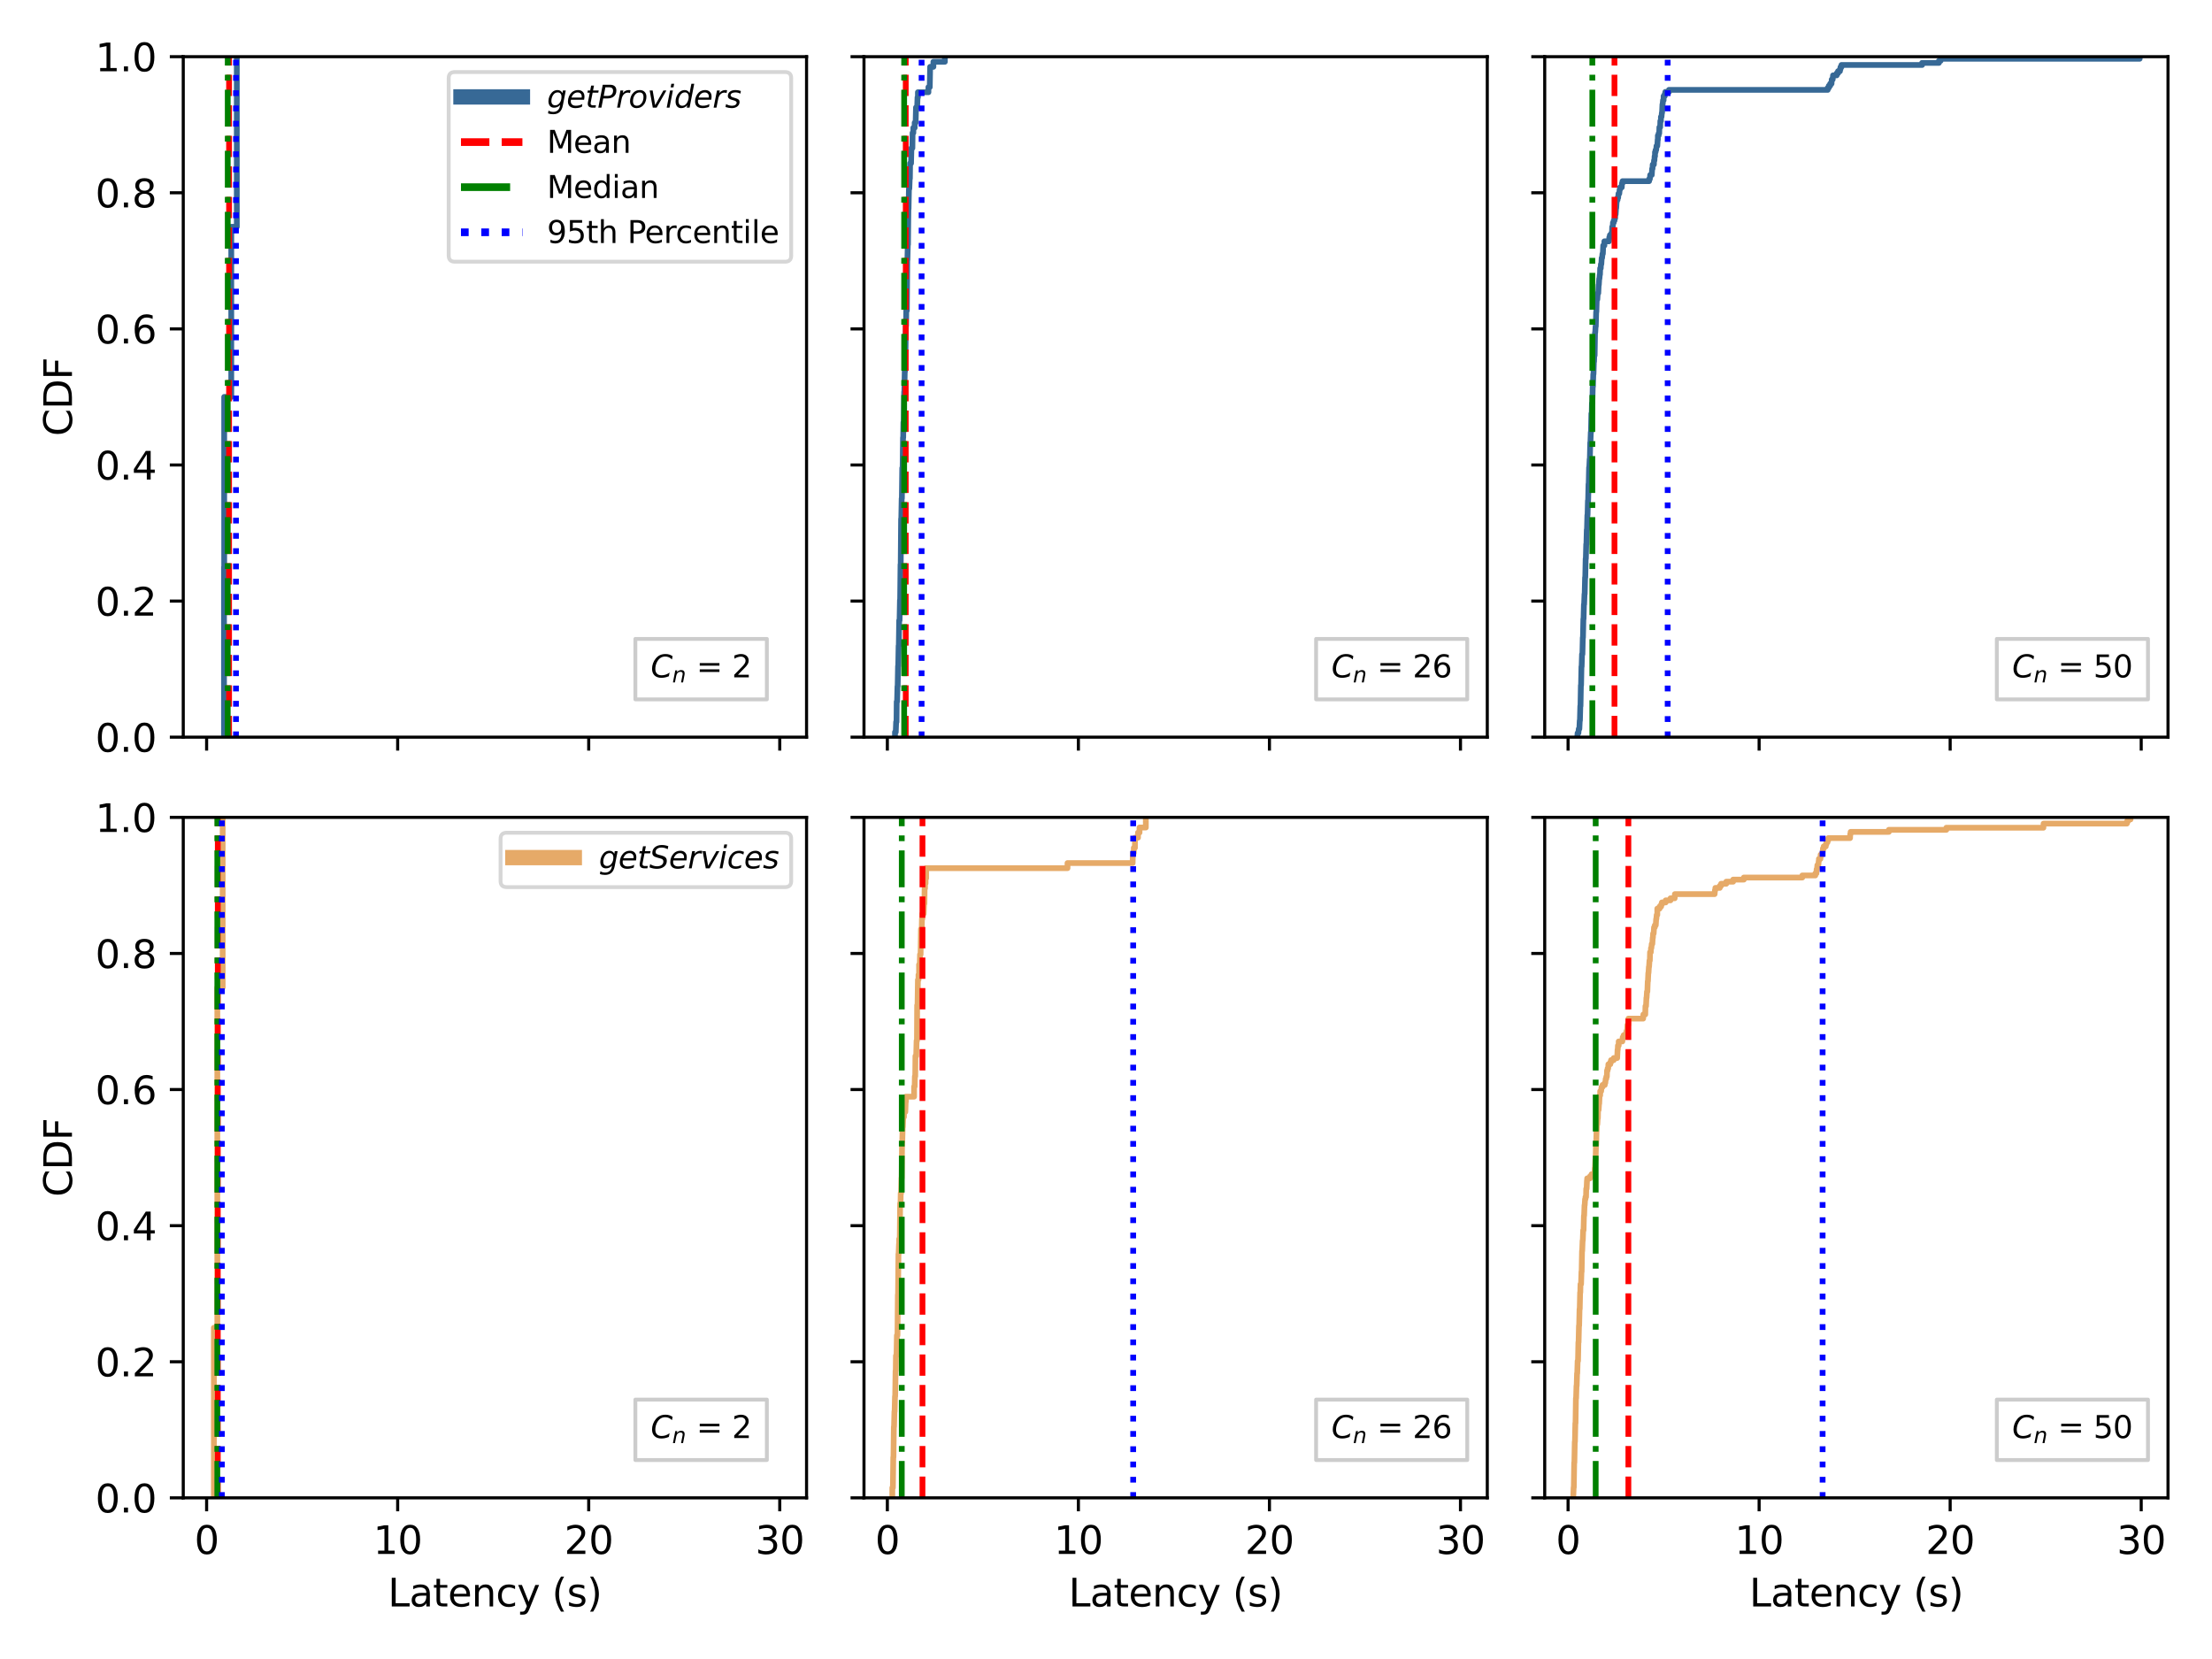<?xml version="1.0" encoding="utf-8" standalone="no"?>
<!DOCTYPE svg PUBLIC "-//W3C//DTD SVG 1.1//EN"
  "http://www.w3.org/Graphics/SVG/1.1/DTD/svg11.dtd">
<svg xmlns:xlink="http://www.w3.org/1999/xlink" width="576pt" height="432pt" viewBox="0 0 576 432" xmlns="http://www.w3.org/2000/svg" version="1.1">
 <defs>
  <style type="text/css">*{stroke-linejoin: round; stroke-linecap: butt}</style>
 </defs>
 <g id="figure_1">
  <g id="patch_1">
   <path d="M 0 432 
L 576 432 
L 576 0 
L 0 0 
z
" style="fill: #ffffff"/>
  </g>
  <g id="axes_1">
   <g id="patch_2">
    <path d="M 47.72 191.96 
L 210.026 191.96 
L 210.026 14.76 
L 47.72 14.76 
z
" style="fill: #ffffff"/>
   </g>
   <g id="matplotlib.axis_1">
    <g id="xtick_1">
     <g id="line2d_1">
      <defs>
       <path id="madce131bc4" d="M 0 0 
L 0 3.5 
" style="stroke: #000000; stroke-width: 0.8"/>
      </defs>
      <g>
       <use xlink:href="#madce131bc4" x="53.804" y="191.96" style="stroke: #000000; stroke-width: 0.8"/>
      </g>
     </g>
    </g>
    <g id="xtick_2">
     <g id="line2d_2">
      <g>
       <use xlink:href="#madce131bc4" x="103.552" y="191.96" style="stroke: #000000; stroke-width: 0.8"/>
      </g>
     </g>
    </g>
    <g id="xtick_3">
     <g id="line2d_3">
      <g>
       <use xlink:href="#madce131bc4" x="153.299" y="191.96" style="stroke: #000000; stroke-width: 0.8"/>
      </g>
     </g>
    </g>
    <g id="xtick_4">
     <g id="line2d_4">
      <g>
       <use xlink:href="#madce131bc4" x="203.046" y="191.96" style="stroke: #000000; stroke-width: 0.8"/>
      </g>
     </g>
    </g>
   </g>
   <g id="matplotlib.axis_2">
    <g id="ytick_1">
     <g id="line2d_5">
      <defs>
       <path id="m3d3e319887" d="M 0 0 
L -3.5 0 
" style="stroke: #000000; stroke-width: 0.8"/>
      </defs>
      <g>
       <use xlink:href="#m3d3e319887" x="47.72" y="191.96" style="stroke: #000000; stroke-width: 0.8"/>
      </g>
     </g>
     <g id="text_1">
      <!-- 0.0 -->
      <g transform="translate(24.817 195.759) scale(0.1 -0.1)">
       <defs>
        <path id="DejaVuSans-30" d="M 2034 4250 
Q 1547 4250 1301 3770 
Q 1056 3291 1056 2328 
Q 1056 1369 1301 889 
Q 1547 409 2034 409 
Q 2525 409 2770 889 
Q 3016 1369 3016 2328 
Q 3016 3291 2770 3770 
Q 2525 4250 2034 4250 
z
M 2034 4750 
Q 2819 4750 3233 4129 
Q 3647 3509 3647 2328 
Q 3647 1150 3233 529 
Q 2819 -91 2034 -91 
Q 1250 -91 836 529 
Q 422 1150 422 2328 
Q 422 3509 836 4129 
Q 1250 4750 2034 4750 
z
" transform="scale(0.016)"/>
        <path id="DejaVuSans-2e" d="M 684 794 
L 1344 794 
L 1344 0 
L 684 0 
L 684 794 
z
" transform="scale(0.016)"/>
       </defs>
       <use xlink:href="#DejaVuSans-30"/>
       <use xlink:href="#DejaVuSans-2e" x="63.623"/>
       <use xlink:href="#DejaVuSans-30" x="95.41"/>
      </g>
     </g>
    </g>
    <g id="ytick_2">
     <g id="line2d_6">
      <g>
       <use xlink:href="#m3d3e319887" x="47.72" y="156.52" style="stroke: #000000; stroke-width: 0.8"/>
      </g>
     </g>
     <g id="text_2">
      <!-- 0.2 -->
      <g transform="translate(24.817 160.319) scale(0.1 -0.1)">
       <defs>
        <path id="DejaVuSans-32" d="M 1228 531 
L 3431 531 
L 3431 0 
L 469 0 
L 469 531 
Q 828 903 1448 1529 
Q 2069 2156 2228 2338 
Q 2531 2678 2651 2914 
Q 2772 3150 2772 3378 
Q 2772 3750 2511 3984 
Q 2250 4219 1831 4219 
Q 1534 4219 1204 4116 
Q 875 4013 500 3803 
L 500 4441 
Q 881 4594 1212 4672 
Q 1544 4750 1819 4750 
Q 2544 4750 2975 4387 
Q 3406 4025 3406 3419 
Q 3406 3131 3298 2873 
Q 3191 2616 2906 2266 
Q 2828 2175 2409 1742 
Q 1991 1309 1228 531 
z
" transform="scale(0.016)"/>
       </defs>
       <use xlink:href="#DejaVuSans-30"/>
       <use xlink:href="#DejaVuSans-2e" x="63.623"/>
       <use xlink:href="#DejaVuSans-32" x="95.41"/>
      </g>
     </g>
    </g>
    <g id="ytick_3">
     <g id="line2d_7">
      <g>
       <use xlink:href="#m3d3e319887" x="47.72" y="121.08" style="stroke: #000000; stroke-width: 0.8"/>
      </g>
     </g>
     <g id="text_3">
      <!-- 0.4 -->
      <g transform="translate(24.817 124.879) scale(0.1 -0.1)">
       <defs>
        <path id="DejaVuSans-34" d="M 2419 4116 
L 825 1625 
L 2419 1625 
L 2419 4116 
z
M 2253 4666 
L 3047 4666 
L 3047 1625 
L 3713 1625 
L 3713 1100 
L 3047 1100 
L 3047 0 
L 2419 0 
L 2419 1100 
L 313 1100 
L 313 1709 
L 2253 4666 
z
" transform="scale(0.016)"/>
       </defs>
       <use xlink:href="#DejaVuSans-30"/>
       <use xlink:href="#DejaVuSans-2e" x="63.623"/>
       <use xlink:href="#DejaVuSans-34" x="95.41"/>
      </g>
     </g>
    </g>
    <g id="ytick_4">
     <g id="line2d_8">
      <g>
       <use xlink:href="#m3d3e319887" x="47.72" y="85.64" style="stroke: #000000; stroke-width: 0.8"/>
      </g>
     </g>
     <g id="text_4">
      <!-- 0.6 -->
      <g transform="translate(24.817 89.439) scale(0.1 -0.1)">
       <defs>
        <path id="DejaVuSans-36" d="M 2113 2584 
Q 1688 2584 1439 2293 
Q 1191 2003 1191 1497 
Q 1191 994 1439 701 
Q 1688 409 2113 409 
Q 2538 409 2786 701 
Q 3034 994 3034 1497 
Q 3034 2003 2786 2293 
Q 2538 2584 2113 2584 
z
M 3366 4563 
L 3366 3988 
Q 3128 4100 2886 4159 
Q 2644 4219 2406 4219 
Q 1781 4219 1451 3797 
Q 1122 3375 1075 2522 
Q 1259 2794 1537 2939 
Q 1816 3084 2150 3084 
Q 2853 3084 3261 2657 
Q 3669 2231 3669 1497 
Q 3669 778 3244 343 
Q 2819 -91 2113 -91 
Q 1303 -91 875 529 
Q 447 1150 447 2328 
Q 447 3434 972 4092 
Q 1497 4750 2381 4750 
Q 2619 4750 2861 4703 
Q 3103 4656 3366 4563 
z
" transform="scale(0.016)"/>
       </defs>
       <use xlink:href="#DejaVuSans-30"/>
       <use xlink:href="#DejaVuSans-2e" x="63.623"/>
       <use xlink:href="#DejaVuSans-36" x="95.41"/>
      </g>
     </g>
    </g>
    <g id="ytick_5">
     <g id="line2d_9">
      <g>
       <use xlink:href="#m3d3e319887" x="47.72" y="50.2" style="stroke: #000000; stroke-width: 0.8"/>
      </g>
     </g>
     <g id="text_5">
      <!-- 0.8 -->
      <g transform="translate(24.817 53.999) scale(0.1 -0.1)">
       <defs>
        <path id="DejaVuSans-38" d="M 2034 2216 
Q 1584 2216 1326 1975 
Q 1069 1734 1069 1313 
Q 1069 891 1326 650 
Q 1584 409 2034 409 
Q 2484 409 2743 651 
Q 3003 894 3003 1313 
Q 3003 1734 2745 1975 
Q 2488 2216 2034 2216 
z
M 1403 2484 
Q 997 2584 770 2862 
Q 544 3141 544 3541 
Q 544 4100 942 4425 
Q 1341 4750 2034 4750 
Q 2731 4750 3128 4425 
Q 3525 4100 3525 3541 
Q 3525 3141 3298 2862 
Q 3072 2584 2669 2484 
Q 3125 2378 3379 2068 
Q 3634 1759 3634 1313 
Q 3634 634 3220 271 
Q 2806 -91 2034 -91 
Q 1263 -91 848 271 
Q 434 634 434 1313 
Q 434 1759 690 2068 
Q 947 2378 1403 2484 
z
M 1172 3481 
Q 1172 3119 1398 2916 
Q 1625 2713 2034 2713 
Q 2441 2713 2670 2916 
Q 2900 3119 2900 3481 
Q 2900 3844 2670 4047 
Q 2441 4250 2034 4250 
Q 1625 4250 1398 4047 
Q 1172 3844 1172 3481 
z
" transform="scale(0.016)"/>
       </defs>
       <use xlink:href="#DejaVuSans-30"/>
       <use xlink:href="#DejaVuSans-2e" x="63.623"/>
       <use xlink:href="#DejaVuSans-38" x="95.41"/>
      </g>
     </g>
    </g>
    <g id="ytick_6">
     <g id="line2d_10">
      <g>
       <use xlink:href="#m3d3e319887" x="47.72" y="14.76" style="stroke: #000000; stroke-width: 0.8"/>
      </g>
     </g>
     <g id="text_6">
      <!-- 1.0 -->
      <g transform="translate(24.817 18.559) scale(0.1 -0.1)">
       <defs>
        <path id="DejaVuSans-31" d="M 794 531 
L 1825 531 
L 1825 4091 
L 703 3866 
L 703 4441 
L 1819 4666 
L 2450 4666 
L 2450 531 
L 3481 531 
L 3481 0 
L 794 0 
L 794 531 
z
" transform="scale(0.016)"/>
       </defs>
       <use xlink:href="#DejaVuSans-31"/>
       <use xlink:href="#DejaVuSans-2e" x="63.623"/>
       <use xlink:href="#DejaVuSans-30" x="95.41"/>
      </g>
     </g>
    </g>
    <g id="text_7">
     <!-- CDF -->
     <g transform="translate(18.737 113.577) rotate(-90) scale(0.1 -0.1)">
      <defs>
       <path id="DejaVuSans-43" d="M 4122 4306 
L 4122 3641 
Q 3803 3938 3442 4084 
Q 3081 4231 2675 4231 
Q 1875 4231 1450 3742 
Q 1025 3253 1025 2328 
Q 1025 1406 1450 917 
Q 1875 428 2675 428 
Q 3081 428 3442 575 
Q 3803 722 4122 1019 
L 4122 359 
Q 3791 134 3420 21 
Q 3050 -91 2638 -91 
Q 1578 -91 968 557 
Q 359 1206 359 2328 
Q 359 3453 968 4101 
Q 1578 4750 2638 4750 
Q 3056 4750 3426 4639 
Q 3797 4528 4122 4306 
z
" transform="scale(0.016)"/>
       <path id="DejaVuSans-44" d="M 1259 4147 
L 1259 519 
L 2022 519 
Q 2988 519 3436 956 
Q 3884 1394 3884 2338 
Q 3884 3275 3436 3711 
Q 2988 4147 2022 4147 
L 1259 4147 
z
M 628 4666 
L 1925 4666 
Q 3281 4666 3915 4102 
Q 4550 3538 4550 2338 
Q 4550 1131 3912 565 
Q 3275 0 1925 0 
L 628 0 
L 628 4666 
z
" transform="scale(0.016)"/>
       <path id="DejaVuSans-46" d="M 628 4666 
L 3309 4666 
L 3309 4134 
L 1259 4134 
L 1259 2759 
L 3109 2759 
L 3109 2228 
L 1259 2228 
L 1259 0 
L 628 0 
L 628 4666 
z
" transform="scale(0.016)"/>
      </defs>
      <use xlink:href="#DejaVuSans-43"/>
      <use xlink:href="#DejaVuSans-44" x="69.824"/>
      <use xlink:href="#DejaVuSans-46" x="146.826"/>
     </g>
    </g>
   </g>
   <g id="line2d_11">
    <path d="M 58.331 191.96 
L 58.331 147.66 
L 58.381 147.66 
L 58.381 103.36 
L 60.222 103.36 
L 60.222 59.06 
L 61.664 59.06 
L 61.664 14.76 
" clip-path="url(#p719aae6f9b)" style="fill: none; stroke: #376996; stroke-width: 1.5; stroke-linecap: square"/>
   </g>
   <g id="line2d_12">
    <path d="M 59.649 191.96 
L 59.649 14.76 
" clip-path="url(#p719aae6f9b)" style="fill: none; stroke-dasharray: 5.55,2.4; stroke-dashoffset: 0; stroke: #ff0000; stroke-width: 1.5"/>
   </g>
   <g id="line2d_13">
    <path d="M 59.301 191.96 
L 59.301 14.76 
" clip-path="url(#p719aae6f9b)" style="fill: none; stroke-dasharray: 9.6,2.4,1.5,2.4; stroke-dashoffset: 0; stroke: #008000; stroke-width: 1.5"/>
   </g>
   <g id="line2d_14">
    <path d="M 61.448 191.96 
L 61.448 14.76 
" clip-path="url(#p719aae6f9b)" style="fill: none; stroke-dasharray: 1.5,2.475; stroke-dashoffset: 0; stroke: #0000ff; stroke-width: 1.5"/>
   </g>
   <g id="patch_3">
    <path d="M 47.72 191.96 
L 47.72 14.76 
" style="fill: none; stroke: #000000; stroke-width: 0.8; stroke-linejoin: miter; stroke-linecap: square"/>
   </g>
   <g id="patch_4">
    <path d="M 210.026 191.96 
L 210.026 14.76 
" style="fill: none; stroke: #000000; stroke-width: 0.8; stroke-linejoin: miter; stroke-linecap: square"/>
   </g>
   <g id="patch_5">
    <path d="M 47.72 191.96 
L 210.026 191.96 
" style="fill: none; stroke: #000000; stroke-width: 0.8; stroke-linejoin: miter; stroke-linecap: square"/>
   </g>
   <g id="patch_6">
    <path d="M 47.72 14.76 
L 210.026 14.76 
" style="fill: none; stroke: #000000; stroke-width: 0.8; stroke-linejoin: miter; stroke-linecap: square"/>
   </g>
   <g id="text_8">
    <g id="patch_7">
     <path d="M 165.449 182.111 
L 199.689 182.111 
L 199.689 166.369 
L 165.449 166.369 
z
" style="fill: #ffffff; opacity: 0.2; stroke: #000000; stroke-linejoin: miter"/>
    </g>
    <!-- $C_n$ = 2 -->
    <g transform="translate(169.449 176.447) scale(0.08 -0.08)">
     <defs>
      <path id="DejaVuSans-Oblique-43" d="M 4447 4306 
L 4319 3641 
Q 4019 3944 3683 4091 
Q 3347 4238 2956 4238 
Q 2422 4238 2017 3981 
Q 1613 3725 1319 3200 
Q 1131 2863 1032 2486 
Q 934 2109 934 1728 
Q 934 1091 1264 756 
Q 1594 422 2222 422 
Q 2656 422 3056 561 
Q 3456 700 3834 978 
L 3688 231 
Q 3316 72 2936 -9 
Q 2556 -91 2175 -91 
Q 1278 -91 773 396 
Q 269 884 269 1753 
Q 269 2309 461 2846 
Q 653 3384 1013 3828 
Q 1394 4300 1883 4525 
Q 2372 4750 3022 4750 
Q 3422 4750 3780 4639 
Q 4138 4528 4447 4306 
z
" transform="scale(0.016)"/>
      <path id="DejaVuSans-Oblique-6e" d="M 3566 2113 
L 3156 0 
L 2578 0 
L 2988 2091 
Q 3016 2238 3031 2350 
Q 3047 2463 3047 2528 
Q 3047 2791 2881 2937 
Q 2716 3084 2419 3084 
Q 1956 3084 1622 2776 
Q 1288 2469 1184 1941 
L 800 0 
L 225 0 
L 903 3500 
L 1478 3500 
L 1363 2950 
Q 1603 3253 1940 3418 
Q 2278 3584 2650 3584 
Q 3113 3584 3367 3334 
Q 3622 3084 3622 2631 
Q 3622 2519 3608 2391 
Q 3594 2263 3566 2113 
z
" transform="scale(0.016)"/>
      <path id="DejaVuSans-20" transform="scale(0.016)"/>
      <path id="DejaVuSans-3d" d="M 678 2906 
L 4684 2906 
L 4684 2381 
L 678 2381 
L 678 2906 
z
M 678 1631 
L 4684 1631 
L 4684 1100 
L 678 1100 
L 678 1631 
z
" transform="scale(0.016)"/>
     </defs>
     <use xlink:href="#DejaVuSans-Oblique-43" transform="translate(0 0.781)"/>
     <use xlink:href="#DejaVuSans-Oblique-6e" transform="translate(69.824 -15.625) scale(0.7)"/>
     <use xlink:href="#DejaVuSans-20" transform="translate(116.924 0.781)"/>
     <use xlink:href="#DejaVuSans-3d" transform="translate(148.711 0.781)"/>
     <use xlink:href="#DejaVuSans-20" transform="translate(232.5 0.781)"/>
     <use xlink:href="#DejaVuSans-32" transform="translate(264.287 0.781)"/>
    </g>
   </g>
   <g id="legend_1">
    <g id="patch_8">
     <path d="M 118.437 68.147 
L 204.426 68.147 
Q 206.026 68.147 206.026 66.547 
L 206.026 20.36 
Q 206.026 18.76 204.426 18.76 
L 118.437 18.76 
Q 116.837 18.76 116.837 20.36 
L 116.837 66.547 
Q 116.837 68.147 118.437 68.147 
z
" style="fill: #ffffff; opacity: 0.8; stroke: #cccccc; stroke-linejoin: miter"/>
    </g>
    <g id="line2d_15">
     <path d="M 120.037 25.24 
L 128.037 25.24 
L 136.037 25.24 
" style="fill: none; stroke: #376996; stroke-width: 4; stroke-linecap: square"/>
    </g>
    <g id="text_9">
     <!-- $getProviders$ -->
     <g transform="translate(142.437 28.04) scale(0.08 -0.08)">
      <defs>
       <path id="DejaVuSans-Oblique-67" d="M 3816 3500 
L 3219 434 
Q 3047 -456 2561 -893 
Q 2075 -1331 1253 -1331 
Q 950 -1331 690 -1286 
Q 431 -1241 206 -1147 
L 313 -588 
Q 525 -725 762 -790 
Q 1000 -856 1269 -856 
Q 1816 -856 2167 -557 
Q 2519 -259 2631 300 
L 2681 563 
Q 2441 288 2122 144 
Q 1803 0 1434 0 
Q 903 0 598 351 
Q 294 703 294 1319 
Q 294 1803 478 2267 
Q 663 2731 997 3091 
Q 1219 3328 1514 3456 
Q 1809 3584 2131 3584 
Q 2484 3584 2746 3420 
Q 3009 3256 3138 2956 
L 3238 3500 
L 3816 3500 
z
M 2950 2216 
Q 2950 2641 2750 2872 
Q 2550 3103 2181 3103 
Q 1953 3103 1747 3012 
Q 1541 2922 1394 2759 
Q 1156 2491 1023 2127 
Q 891 1763 891 1375 
Q 891 944 1092 712 
Q 1294 481 1672 481 
Q 2219 481 2584 976 
Q 2950 1472 2950 2216 
z
" transform="scale(0.016)"/>
       <path id="DejaVuSans-Oblique-65" d="M 3078 2063 
Q 3088 2113 3092 2166 
Q 3097 2219 3097 2272 
Q 3097 2653 2873 2875 
Q 2650 3097 2266 3097 
Q 1838 3097 1509 2826 
Q 1181 2556 1013 2059 
L 3078 2063 
z
M 3578 1613 
L 903 1613 
Q 884 1494 878 1425 
Q 872 1356 872 1306 
Q 872 872 1139 634 
Q 1406 397 1894 397 
Q 2269 397 2603 481 
Q 2938 566 3225 728 
L 3116 159 
Q 2806 34 2476 -28 
Q 2147 -91 1806 -91 
Q 1078 -91 686 257 
Q 294 606 294 1247 
Q 294 1794 489 2264 
Q 684 2734 1063 3103 
Q 1306 3334 1642 3459 
Q 1978 3584 2356 3584 
Q 2950 3584 3301 3228 
Q 3653 2872 3653 2272 
Q 3653 2128 3634 1964 
Q 3616 1800 3578 1613 
z
" transform="scale(0.016)"/>
       <path id="DejaVuSans-Oblique-74" d="M 2706 3500 
L 2619 3053 
L 1472 3053 
L 1100 1153 
Q 1081 1047 1072 975 
Q 1063 903 1063 863 
Q 1063 663 1183 572 
Q 1303 481 1569 481 
L 2150 481 
L 2053 0 
L 1503 0 
Q 991 0 739 200 
Q 488 400 488 806 
Q 488 878 497 964 
Q 506 1050 525 1153 
L 897 3053 
L 409 3053 
L 500 3500 
L 978 3500 
L 1172 4494 
L 1747 4494 
L 1556 3500 
L 2706 3500 
z
" transform="scale(0.016)"/>
       <path id="DejaVuSans-Oblique-50" d="M 1081 4666 
L 2541 4666 
Q 3178 4666 3512 4369 
Q 3847 4072 3847 3500 
Q 3847 2731 3353 2303 
Q 2859 1875 1966 1875 
L 1172 1875 
L 806 0 
L 172 0 
L 1081 4666 
z
M 1613 4147 
L 1275 2394 
L 2069 2394 
Q 2606 2394 2893 2669 
Q 3181 2944 3181 3456 
Q 3181 3784 2986 3965 
Q 2791 4147 2438 4147 
L 1613 4147 
z
" transform="scale(0.016)"/>
       <path id="DejaVuSans-Oblique-72" d="M 2853 2969 
Q 2766 3016 2653 3041 
Q 2541 3066 2413 3066 
Q 1953 3066 1609 2717 
Q 1266 2369 1153 1784 
L 800 0 
L 225 0 
L 909 3500 
L 1484 3500 
L 1375 2956 
Q 1603 3259 1920 3421 
Q 2238 3584 2597 3584 
Q 2691 3584 2781 3573 
Q 2872 3563 2963 3538 
L 2853 2969 
z
" transform="scale(0.016)"/>
       <path id="DejaVuSans-Oblique-6f" d="M 1625 -91 
Q 1009 -91 651 289 
Q 294 669 294 1325 
Q 294 1706 417 2101 
Q 541 2497 738 2766 
Q 1047 3184 1428 3384 
Q 1809 3584 2291 3584 
Q 2888 3584 3255 3212 
Q 3622 2841 3622 2241 
Q 3622 1825 3500 1412 
Q 3378 1000 3181 728 
Q 2875 309 2494 109 
Q 2113 -91 1625 -91 
z
M 891 1344 
Q 891 869 1089 633 
Q 1288 397 1691 397 
Q 2269 397 2648 901 
Q 3028 1406 3028 2181 
Q 3028 2634 2825 2865 
Q 2622 3097 2228 3097 
Q 1903 3097 1650 2945 
Q 1397 2794 1197 2484 
Q 1050 2253 970 1956 
Q 891 1659 891 1344 
z
" transform="scale(0.016)"/>
       <path id="DejaVuSans-Oblique-76" d="M 459 3500 
L 1069 3500 
L 1581 525 
L 3256 3500 
L 3866 3500 
L 1875 0 
L 1100 0 
L 459 3500 
z
" transform="scale(0.016)"/>
       <path id="DejaVuSans-Oblique-69" d="M 1172 4863 
L 1747 4863 
L 1606 4134 
L 1031 4134 
L 1172 4863 
z
M 909 3500 
L 1484 3500 
L 800 0 
L 225 0 
L 909 3500 
z
" transform="scale(0.016)"/>
       <path id="DejaVuSans-Oblique-64" d="M 2675 525 
Q 2444 222 2128 65 
Q 1813 -91 1428 -91 
Q 903 -91 598 267 
Q 294 625 294 1247 
Q 294 1766 478 2236 
Q 663 2706 1013 3078 
Q 1244 3325 1534 3454 
Q 1825 3584 2144 3584 
Q 2481 3584 2739 3421 
Q 2997 3259 3138 2956 
L 3513 4863 
L 4091 4863 
L 3144 0 
L 2566 0 
L 2675 525 
z
M 891 1350 
Q 891 897 1095 644 
Q 1300 391 1663 391 
Q 1931 391 2161 520 
Q 2391 650 2566 903 
Q 2750 1166 2856 1509 
Q 2963 1853 2963 2188 
Q 2963 2622 2758 2865 
Q 2553 3109 2194 3109 
Q 1922 3109 1687 2981 
Q 1453 2853 1288 2613 
Q 1106 2353 998 2009 
Q 891 1666 891 1350 
z
" transform="scale(0.016)"/>
       <path id="DejaVuSans-Oblique-73" d="M 3200 3397 
L 3091 2853 
Q 2863 2978 2609 3040 
Q 2356 3103 2088 3103 
Q 1634 3103 1373 2948 
Q 1113 2794 1113 2528 
Q 1113 2219 1719 2053 
Q 1766 2041 1788 2034 
L 1972 1978 
Q 2547 1819 2739 1644 
Q 2931 1469 2931 1166 
Q 2931 609 2489 259 
Q 2047 -91 1331 -91 
Q 1053 -91 747 -37 
Q 441 16 72 128 
L 184 722 
Q 500 559 806 475 
Q 1113 391 1394 391 
Q 1816 391 2080 572 
Q 2344 753 2344 1031 
Q 2344 1331 1650 1516 
L 1591 1531 
L 1394 1581 
Q 956 1697 753 1886 
Q 550 2075 550 2369 
Q 550 2928 970 3256 
Q 1391 3584 2113 3584 
Q 2397 3584 2667 3537 
Q 2938 3491 3200 3397 
z
" transform="scale(0.016)"/>
      </defs>
      <use xlink:href="#DejaVuSans-Oblique-67" transform="translate(0 0.016)"/>
      <use xlink:href="#DejaVuSans-Oblique-65" transform="translate(63.477 0.016)"/>
      <use xlink:href="#DejaVuSans-Oblique-74" transform="translate(125 0.016)"/>
      <use xlink:href="#DejaVuSans-Oblique-50" transform="translate(164.209 0.016)"/>
      <use xlink:href="#DejaVuSans-Oblique-72" transform="translate(224.512 0.016)"/>
      <use xlink:href="#DejaVuSans-Oblique-6f" transform="translate(265.625 0.016)"/>
      <use xlink:href="#DejaVuSans-Oblique-76" transform="translate(326.807 0.016)"/>
      <use xlink:href="#DejaVuSans-Oblique-69" transform="translate(385.986 0.016)"/>
      <use xlink:href="#DejaVuSans-Oblique-64" transform="translate(413.77 0.016)"/>
      <use xlink:href="#DejaVuSans-Oblique-65" transform="translate(477.246 0.016)"/>
      <use xlink:href="#DejaVuSans-Oblique-72" transform="translate(538.77 0.016)"/>
      <use xlink:href="#DejaVuSans-Oblique-73" transform="translate(579.883 0.016)"/>
     </g>
    </g>
    <g id="line2d_16">
     <path d="M 120.037 36.999 
L 128.037 36.999 
L 136.037 36.999 
" style="fill: none; stroke-dasharray: 7.4,3.2; stroke-dashoffset: 0; stroke: #ff0000; stroke-width: 2"/>
    </g>
    <g id="text_10">
     <!-- Mean -->
     <g transform="translate(142.437 39.799) scale(0.08 -0.08)">
      <defs>
       <path id="DejaVuSans-4d" d="M 628 4666 
L 1569 4666 
L 2759 1491 
L 3956 4666 
L 4897 4666 
L 4897 0 
L 4281 0 
L 4281 4097 
L 3078 897 
L 2444 897 
L 1241 4097 
L 1241 0 
L 628 0 
L 628 4666 
z
" transform="scale(0.016)"/>
       <path id="DejaVuSans-65" d="M 3597 1894 
L 3597 1613 
L 953 1613 
Q 991 1019 1311 708 
Q 1631 397 2203 397 
Q 2534 397 2845 478 
Q 3156 559 3463 722 
L 3463 178 
Q 3153 47 2828 -22 
Q 2503 -91 2169 -91 
Q 1331 -91 842 396 
Q 353 884 353 1716 
Q 353 2575 817 3079 
Q 1281 3584 2069 3584 
Q 2775 3584 3186 3129 
Q 3597 2675 3597 1894 
z
M 3022 2063 
Q 3016 2534 2758 2815 
Q 2500 3097 2075 3097 
Q 1594 3097 1305 2825 
Q 1016 2553 972 2059 
L 3022 2063 
z
" transform="scale(0.016)"/>
       <path id="DejaVuSans-61" d="M 2194 1759 
Q 1497 1759 1228 1600 
Q 959 1441 959 1056 
Q 959 750 1161 570 
Q 1363 391 1709 391 
Q 2188 391 2477 730 
Q 2766 1069 2766 1631 
L 2766 1759 
L 2194 1759 
z
M 3341 1997 
L 3341 0 
L 2766 0 
L 2766 531 
Q 2569 213 2275 61 
Q 1981 -91 1556 -91 
Q 1019 -91 701 211 
Q 384 513 384 1019 
Q 384 1609 779 1909 
Q 1175 2209 1959 2209 
L 2766 2209 
L 2766 2266 
Q 2766 2663 2505 2880 
Q 2244 3097 1772 3097 
Q 1472 3097 1187 3025 
Q 903 2953 641 2809 
L 641 3341 
Q 956 3463 1253 3523 
Q 1550 3584 1831 3584 
Q 2591 3584 2966 3190 
Q 3341 2797 3341 1997 
z
" transform="scale(0.016)"/>
       <path id="DejaVuSans-6e" d="M 3513 2113 
L 3513 0 
L 2938 0 
L 2938 2094 
Q 2938 2591 2744 2837 
Q 2550 3084 2163 3084 
Q 1697 3084 1428 2787 
Q 1159 2491 1159 1978 
L 1159 0 
L 581 0 
L 581 3500 
L 1159 3500 
L 1159 2956 
Q 1366 3272 1645 3428 
Q 1925 3584 2291 3584 
Q 2894 3584 3203 3211 
Q 3513 2838 3513 2113 
z
" transform="scale(0.016)"/>
      </defs>
      <use xlink:href="#DejaVuSans-4d"/>
      <use xlink:href="#DejaVuSans-65" x="86.279"/>
      <use xlink:href="#DejaVuSans-61" x="147.803"/>
      <use xlink:href="#DejaVuSans-6e" x="209.082"/>
     </g>
    </g>
    <g id="line2d_17">
     <path d="M 120.037 48.741 
L 128.037 48.741 
L 136.037 48.741 
" style="fill: none; stroke-dasharray: 12.8,3.2,2,3.2; stroke-dashoffset: 0; stroke: #008000; stroke-width: 2"/>
    </g>
    <g id="text_11">
     <!-- Median -->
     <g transform="translate(142.437 51.541) scale(0.08 -0.08)">
      <defs>
       <path id="DejaVuSans-64" d="M 2906 2969 
L 2906 4863 
L 3481 4863 
L 3481 0 
L 2906 0 
L 2906 525 
Q 2725 213 2448 61 
Q 2172 -91 1784 -91 
Q 1150 -91 751 415 
Q 353 922 353 1747 
Q 353 2572 751 3078 
Q 1150 3584 1784 3584 
Q 2172 3584 2448 3432 
Q 2725 3281 2906 2969 
z
M 947 1747 
Q 947 1113 1208 752 
Q 1469 391 1925 391 
Q 2381 391 2643 752 
Q 2906 1113 2906 1747 
Q 2906 2381 2643 2742 
Q 2381 3103 1925 3103 
Q 1469 3103 1208 2742 
Q 947 2381 947 1747 
z
" transform="scale(0.016)"/>
       <path id="DejaVuSans-69" d="M 603 3500 
L 1178 3500 
L 1178 0 
L 603 0 
L 603 3500 
z
M 603 4863 
L 1178 4863 
L 1178 4134 
L 603 4134 
L 603 4863 
z
" transform="scale(0.016)"/>
      </defs>
      <use xlink:href="#DejaVuSans-4d"/>
      <use xlink:href="#DejaVuSans-65" x="86.279"/>
      <use xlink:href="#DejaVuSans-64" x="147.803"/>
      <use xlink:href="#DejaVuSans-69" x="211.279"/>
      <use xlink:href="#DejaVuSans-61" x="239.062"/>
      <use xlink:href="#DejaVuSans-6e" x="300.342"/>
     </g>
    </g>
    <g id="line2d_18">
     <path d="M 120.037 60.484 
L 128.037 60.484 
L 136.037 60.484 
" style="fill: none; stroke-dasharray: 2,3.3; stroke-dashoffset: 0; stroke: #0000ff; stroke-width: 2"/>
    </g>
    <g id="text_12">
     <!-- 95th Percentile -->
     <g transform="translate(142.437 63.284) scale(0.08 -0.08)">
      <defs>
       <path id="DejaVuSans-39" d="M 703 97 
L 703 672 
Q 941 559 1184 500 
Q 1428 441 1663 441 
Q 2288 441 2617 861 
Q 2947 1281 2994 2138 
Q 2813 1869 2534 1725 
Q 2256 1581 1919 1581 
Q 1219 1581 811 2004 
Q 403 2428 403 3163 
Q 403 3881 828 4315 
Q 1253 4750 1959 4750 
Q 2769 4750 3195 4129 
Q 3622 3509 3622 2328 
Q 3622 1225 3098 567 
Q 2575 -91 1691 -91 
Q 1453 -91 1209 -44 
Q 966 3 703 97 
z
M 1959 2075 
Q 2384 2075 2632 2365 
Q 2881 2656 2881 3163 
Q 2881 3666 2632 3958 
Q 2384 4250 1959 4250 
Q 1534 4250 1286 3958 
Q 1038 3666 1038 3163 
Q 1038 2656 1286 2365 
Q 1534 2075 1959 2075 
z
" transform="scale(0.016)"/>
       <path id="DejaVuSans-35" d="M 691 4666 
L 3169 4666 
L 3169 4134 
L 1269 4134 
L 1269 2991 
Q 1406 3038 1543 3061 
Q 1681 3084 1819 3084 
Q 2600 3084 3056 2656 
Q 3513 2228 3513 1497 
Q 3513 744 3044 326 
Q 2575 -91 1722 -91 
Q 1428 -91 1123 -41 
Q 819 9 494 109 
L 494 744 
Q 775 591 1075 516 
Q 1375 441 1709 441 
Q 2250 441 2565 725 
Q 2881 1009 2881 1497 
Q 2881 1984 2565 2268 
Q 2250 2553 1709 2553 
Q 1456 2553 1204 2497 
Q 953 2441 691 2322 
L 691 4666 
z
" transform="scale(0.016)"/>
       <path id="DejaVuSans-74" d="M 1172 4494 
L 1172 3500 
L 2356 3500 
L 2356 3053 
L 1172 3053 
L 1172 1153 
Q 1172 725 1289 603 
Q 1406 481 1766 481 
L 2356 481 
L 2356 0 
L 1766 0 
Q 1100 0 847 248 
Q 594 497 594 1153 
L 594 3053 
L 172 3053 
L 172 3500 
L 594 3500 
L 594 4494 
L 1172 4494 
z
" transform="scale(0.016)"/>
       <path id="DejaVuSans-68" d="M 3513 2113 
L 3513 0 
L 2938 0 
L 2938 2094 
Q 2938 2591 2744 2837 
Q 2550 3084 2163 3084 
Q 1697 3084 1428 2787 
Q 1159 2491 1159 1978 
L 1159 0 
L 581 0 
L 581 4863 
L 1159 4863 
L 1159 2956 
Q 1366 3272 1645 3428 
Q 1925 3584 2291 3584 
Q 2894 3584 3203 3211 
Q 3513 2838 3513 2113 
z
" transform="scale(0.016)"/>
       <path id="DejaVuSans-50" d="M 1259 4147 
L 1259 2394 
L 2053 2394 
Q 2494 2394 2734 2622 
Q 2975 2850 2975 3272 
Q 2975 3691 2734 3919 
Q 2494 4147 2053 4147 
L 1259 4147 
z
M 628 4666 
L 2053 4666 
Q 2838 4666 3239 4311 
Q 3641 3956 3641 3272 
Q 3641 2581 3239 2228 
Q 2838 1875 2053 1875 
L 1259 1875 
L 1259 0 
L 628 0 
L 628 4666 
z
" transform="scale(0.016)"/>
       <path id="DejaVuSans-72" d="M 2631 2963 
Q 2534 3019 2420 3045 
Q 2306 3072 2169 3072 
Q 1681 3072 1420 2755 
Q 1159 2438 1159 1844 
L 1159 0 
L 581 0 
L 581 3500 
L 1159 3500 
L 1159 2956 
Q 1341 3275 1631 3429 
Q 1922 3584 2338 3584 
Q 2397 3584 2469 3576 
Q 2541 3569 2628 3553 
L 2631 2963 
z
" transform="scale(0.016)"/>
       <path id="DejaVuSans-63" d="M 3122 3366 
L 3122 2828 
Q 2878 2963 2633 3030 
Q 2388 3097 2138 3097 
Q 1578 3097 1268 2742 
Q 959 2388 959 1747 
Q 959 1106 1268 751 
Q 1578 397 2138 397 
Q 2388 397 2633 464 
Q 2878 531 3122 666 
L 3122 134 
Q 2881 22 2623 -34 
Q 2366 -91 2075 -91 
Q 1284 -91 818 406 
Q 353 903 353 1747 
Q 353 2603 823 3093 
Q 1294 3584 2113 3584 
Q 2378 3584 2631 3529 
Q 2884 3475 3122 3366 
z
" transform="scale(0.016)"/>
       <path id="DejaVuSans-6c" d="M 603 4863 
L 1178 4863 
L 1178 0 
L 603 0 
L 603 4863 
z
" transform="scale(0.016)"/>
      </defs>
      <use xlink:href="#DejaVuSans-39"/>
      <use xlink:href="#DejaVuSans-35" x="63.623"/>
      <use xlink:href="#DejaVuSans-74" x="127.246"/>
      <use xlink:href="#DejaVuSans-68" x="166.455"/>
      <use xlink:href="#DejaVuSans-20" x="229.834"/>
      <use xlink:href="#DejaVuSans-50" x="261.621"/>
      <use xlink:href="#DejaVuSans-65" x="318.299"/>
      <use xlink:href="#DejaVuSans-72" x="379.822"/>
      <use xlink:href="#DejaVuSans-63" x="418.686"/>
      <use xlink:href="#DejaVuSans-65" x="473.666"/>
      <use xlink:href="#DejaVuSans-6e" x="535.189"/>
      <use xlink:href="#DejaVuSans-74" x="598.568"/>
      <use xlink:href="#DejaVuSans-69" x="637.777"/>
      <use xlink:href="#DejaVuSans-6c" x="665.561"/>
      <use xlink:href="#DejaVuSans-65" x="693.344"/>
     </g>
    </g>
   </g>
  </g>
  <g id="axes_2">
   <g id="patch_9">
    <path d="M 224.98 191.96 
L 387.286 191.96 
L 387.286 14.76 
L 224.98 14.76 
z
" style="fill: #ffffff"/>
   </g>
   <g id="matplotlib.axis_3">
    <g id="xtick_5">
     <g id="line2d_19">
      <g>
       <use xlink:href="#madce131bc4" x="231.064" y="191.96" style="stroke: #000000; stroke-width: 0.8"/>
      </g>
     </g>
    </g>
    <g id="xtick_6">
     <g id="line2d_20">
      <g>
       <use xlink:href="#madce131bc4" x="280.812" y="191.96" style="stroke: #000000; stroke-width: 0.8"/>
      </g>
     </g>
    </g>
    <g id="xtick_7">
     <g id="line2d_21">
      <g>
       <use xlink:href="#madce131bc4" x="330.559" y="191.96" style="stroke: #000000; stroke-width: 0.8"/>
      </g>
     </g>
    </g>
    <g id="xtick_8">
     <g id="line2d_22">
      <g>
       <use xlink:href="#madce131bc4" x="380.306" y="191.96" style="stroke: #000000; stroke-width: 0.8"/>
      </g>
     </g>
    </g>
   </g>
   <g id="matplotlib.axis_4">
    <g id="ytick_7">
     <g id="line2d_23">
      <g>
       <use xlink:href="#m3d3e319887" x="224.98" y="191.96" style="stroke: #000000; stroke-width: 0.8"/>
      </g>
     </g>
    </g>
    <g id="ytick_8">
     <g id="line2d_24">
      <g>
       <use xlink:href="#m3d3e319887" x="224.98" y="156.52" style="stroke: #000000; stroke-width: 0.8"/>
      </g>
     </g>
    </g>
    <g id="ytick_9">
     <g id="line2d_25">
      <g>
       <use xlink:href="#m3d3e319887" x="224.98" y="121.08" style="stroke: #000000; stroke-width: 0.8"/>
      </g>
     </g>
    </g>
    <g id="ytick_10">
     <g id="line2d_26">
      <g>
       <use xlink:href="#m3d3e319887" x="224.98" y="85.64" style="stroke: #000000; stroke-width: 0.8"/>
      </g>
     </g>
    </g>
    <g id="ytick_11">
     <g id="line2d_27">
      <g>
       <use xlink:href="#m3d3e319887" x="224.98" y="50.2" style="stroke: #000000; stroke-width: 0.8"/>
      </g>
     </g>
    </g>
    <g id="ytick_12">
     <g id="line2d_28">
      <g>
       <use xlink:href="#m3d3e319887" x="224.98" y="14.76" style="stroke: #000000; stroke-width: 0.8"/>
      </g>
     </g>
    </g>
   </g>
   <g id="line2d_29">
    <path d="M 233.054 191.96 
L 233.054 190.638 
L 233.253 190.638 
L 233.352 187.993 
L 233.452 187.993 
L 233.502 182.703 
L 233.601 182.703 
L 233.701 178.736 
L 233.75 178.736 
L 233.85 173.447 
L 233.9 173.447 
L 233.999 168.157 
L 234.049 168.157 
L 234.148 161.545 
L 234.248 161.545 
L 234.347 156.256 
L 234.397 156.256 
L 234.497 146.999 
L 234.546 146.999 
L 234.646 135.097 
L 234.696 135.097 
L 234.795 129.808 
L 234.845 129.808 
L 234.944 121.873 
L 235.044 121.873 
L 235.143 113.939 
L 235.193 113.939 
L 235.243 109.972 
L 235.342 109.972 
L 235.442 102.038 
L 235.492 102.038 
L 235.591 96.748 
L 235.641 96.748 
L 235.74 91.459 
L 235.79 91.459 
L 235.89 84.847 
L 235.939 84.847 
L 235.989 80.879 
L 236.138 80.879 
L 236.238 67.656 
L 236.288 67.656 
L 236.387 63.688 
L 236.437 63.688 
L 236.536 54.432 
L 236.586 54.432 
L 236.686 49.142 
L 236.785 49.142 
L 236.885 46.497 
L 236.934 46.497 
L 236.984 42.53 
L 237.233 42.53 
L 237.332 38.563 
L 237.581 38.563 
L 237.631 34.596 
L 237.83 34.596 
L 237.83 33.273 
L 238.178 33.273 
L 238.178 31.951 
L 238.427 31.951 
L 238.526 27.984 
L 238.825 27.984 
L 238.924 25.339 
L 239.024 25.339 
L 239.024 24.017 
L 241.76 24.017 
L 241.76 22.694 
L 242.108 22.694 
L 242.208 17.405 
L 243.053 17.405 
L 243.053 16.082 
L 246.038 16.082 
L 246.038 14.76 
L 246.038 14.76 
" clip-path="url(#p73d5ffe839)" style="fill: none; stroke: #376996; stroke-width: 1.5; stroke-linecap: square"/>
   </g>
   <g id="line2d_30">
    <path d="M 235.854 191.96 
L 235.854 14.76 
" clip-path="url(#p73d5ffe839)" style="fill: none; stroke-dasharray: 5.55,2.4; stroke-dashoffset: 0; stroke: #ff0000; stroke-width: 1.5"/>
   </g>
   <g id="line2d_31">
    <path d="M 235.442 191.96 
L 235.442 14.76 
" clip-path="url(#p73d5ffe839)" style="fill: none; stroke-dasharray: 9.6,2.4,1.5,2.4; stroke-dashoffset: 0; stroke: #008000; stroke-width: 1.5"/>
   </g>
   <g id="line2d_32">
    <path d="M 239.981 191.96 
L 239.981 14.76 
" clip-path="url(#p73d5ffe839)" style="fill: none; stroke-dasharray: 1.5,2.475; stroke-dashoffset: 0; stroke: #0000ff; stroke-width: 1.5"/>
   </g>
   <g id="patch_10">
    <path d="M 224.98 191.96 
L 224.98 14.76 
" style="fill: none; stroke: #000000; stroke-width: 0.8; stroke-linejoin: miter; stroke-linecap: square"/>
   </g>
   <g id="patch_11">
    <path d="M 387.286 191.96 
L 387.286 14.76 
" style="fill: none; stroke: #000000; stroke-width: 0.8; stroke-linejoin: miter; stroke-linecap: square"/>
   </g>
   <g id="patch_12">
    <path d="M 224.98 191.96 
L 387.286 191.96 
" style="fill: none; stroke: #000000; stroke-width: 0.8; stroke-linejoin: miter; stroke-linecap: square"/>
   </g>
   <g id="patch_13">
    <path d="M 224.98 14.76 
L 387.286 14.76 
" style="fill: none; stroke: #000000; stroke-width: 0.8; stroke-linejoin: miter; stroke-linecap: square"/>
   </g>
   <g id="text_13">
    <g id="patch_14">
     <path d="M 342.709 182.111 
L 382.069 182.111 
L 382.069 166.369 
L 342.709 166.369 
z
" style="fill: #ffffff; opacity: 0.2; stroke: #000000; stroke-linejoin: miter"/>
    </g>
    <!-- $C_n$ = 26 -->
    <g transform="translate(346.709 176.447) scale(0.08 -0.08)">
     <use xlink:href="#DejaVuSans-Oblique-43" transform="translate(0 0.781)"/>
     <use xlink:href="#DejaVuSans-Oblique-6e" transform="translate(69.824 -15.625) scale(0.7)"/>
     <use xlink:href="#DejaVuSans-20" transform="translate(116.924 0.781)"/>
     <use xlink:href="#DejaVuSans-3d" transform="translate(148.711 0.781)"/>
     <use xlink:href="#DejaVuSans-20" transform="translate(232.5 0.781)"/>
     <use xlink:href="#DejaVuSans-32" transform="translate(264.287 0.781)"/>
     <use xlink:href="#DejaVuSans-36" transform="translate(327.91 0.781)"/>
    </g>
   </g>
  </g>
  <g id="axes_3">
   <g id="patch_15">
    <path d="M 402.24 191.96 
L 564.546 191.96 
L 564.546 14.76 
L 402.24 14.76 
z
" style="fill: #ffffff"/>
   </g>
   <g id="matplotlib.axis_5">
    <g id="xtick_9">
     <g id="line2d_33">
      <g>
       <use xlink:href="#madce131bc4" x="408.324" y="191.96" style="stroke: #000000; stroke-width: 0.8"/>
      </g>
     </g>
    </g>
    <g id="xtick_10">
     <g id="line2d_34">
      <g>
       <use xlink:href="#madce131bc4" x="458.072" y="191.96" style="stroke: #000000; stroke-width: 0.8"/>
      </g>
     </g>
    </g>
    <g id="xtick_11">
     <g id="line2d_35">
      <g>
       <use xlink:href="#madce131bc4" x="507.819" y="191.96" style="stroke: #000000; stroke-width: 0.8"/>
      </g>
     </g>
    </g>
    <g id="xtick_12">
     <g id="line2d_36">
      <g>
       <use xlink:href="#madce131bc4" x="557.566" y="191.96" style="stroke: #000000; stroke-width: 0.8"/>
      </g>
     </g>
    </g>
   </g>
   <g id="matplotlib.axis_6">
    <g id="ytick_13">
     <g id="line2d_37">
      <g>
       <use xlink:href="#m3d3e319887" x="402.24" y="191.96" style="stroke: #000000; stroke-width: 0.8"/>
      </g>
     </g>
    </g>
    <g id="ytick_14">
     <g id="line2d_38">
      <g>
       <use xlink:href="#m3d3e319887" x="402.24" y="156.52" style="stroke: #000000; stroke-width: 0.8"/>
      </g>
     </g>
    </g>
    <g id="ytick_15">
     <g id="line2d_39">
      <g>
       <use xlink:href="#m3d3e319887" x="402.24" y="121.08" style="stroke: #000000; stroke-width: 0.8"/>
      </g>
     </g>
    </g>
    <g id="ytick_16">
     <g id="line2d_40">
      <g>
       <use xlink:href="#m3d3e319887" x="402.24" y="85.64" style="stroke: #000000; stroke-width: 0.8"/>
      </g>
     </g>
    </g>
    <g id="ytick_17">
     <g id="line2d_41">
      <g>
       <use xlink:href="#m3d3e319887" x="402.24" y="50.2" style="stroke: #000000; stroke-width: 0.8"/>
      </g>
     </g>
    </g>
    <g id="ytick_18">
     <g id="line2d_42">
      <g>
       <use xlink:href="#m3d3e319887" x="402.24" y="14.76" style="stroke: #000000; stroke-width: 0.8"/>
      </g>
     </g>
    </g>
   </g>
   <g id="line2d_43">
    <path d="M 410.712 191.96 
L 410.811 190.88 
L 411.01 190.88 
L 411.11 189.799 
L 411.259 189.799 
L 411.359 187.638 
L 411.408 187.638 
L 411.508 183.856 
L 411.558 183.856 
L 411.657 178.454 
L 411.707 178.454 
L 411.806 173.592 
L 411.856 173.592 
L 411.956 170.35 
L 412.055 170.35 
L 412.155 166.028 
L 412.204 166.028 
L 412.304 161.166 
L 412.354 161.166 
L 412.453 157.384 
L 412.503 157.384 
L 412.602 154.683 
L 412.652 154.683 
L 412.752 150.361 
L 412.801 150.361 
L 412.901 145.499 
L 412.951 145.499 
L 413.05 141.717 
L 413.1 141.717 
L 413.199 137.936 
L 413.249 137.936 
L 413.349 134.154 
L 413.398 134.154 
L 413.498 130.372 
L 413.548 130.372 
L 413.647 126.05 
L 413.697 126.05 
L 413.796 121.728 
L 413.846 121.728 
L 413.946 119.567 
L 413.995 119.567 
L 414.095 115.245 
L 414.145 115.245 
L 414.244 112.544 
L 414.294 112.544 
L 414.393 107.682 
L 414.493 107.682 
L 414.543 104.981 
L 414.642 104.981 
L 414.742 100.659 
L 414.791 100.659 
L 414.891 97.417 
L 414.941 97.417 
L 415.04 94.176 
L 415.09 94.176 
L 415.14 92.555 
L 415.239 92.555 
L 415.338 86.612 
L 415.388 86.612 
L 415.488 84.992 
L 415.537 84.992 
L 415.637 81.21 
L 415.687 81.21 
L 415.786 77.969 
L 415.935 77.969 
L 416.035 76.348 
L 416.184 76.348 
L 416.284 74.187 
L 416.333 74.187 
L 416.433 72.566 
L 416.483 72.566 
L 416.582 71.486 
L 416.632 71.486 
L 416.682 69.865 
L 416.831 69.865 
L 416.881 68.784 
L 416.98 68.784 
L 417.08 67.164 
L 417.179 67.164 
L 417.279 66.083 
L 417.378 66.083 
L 417.478 63.922 
L 417.776 63.922 
L 417.776 62.842 
L 418.97 62.842 
L 419.07 61.761 
L 419.219 61.761 
L 419.219 61.221 
L 419.617 61.221 
L 419.617 60.681 
L 419.766 60.681 
L 419.816 59.06 
L 419.965 59.06 
L 420.015 57.98 
L 420.214 57.98 
L 420.214 57.439 
L 420.413 57.439 
L 420.413 56.899 
L 420.562 56.899 
L 420.612 55.819 
L 420.711 55.819 
L 420.811 54.198 
L 420.86 54.198 
L 420.96 52.577 
L 421.01 52.577 
L 421.01 52.037 
L 421.209 52.037 
L 421.209 51.497 
L 421.358 51.497 
L 421.457 50.416 
L 421.656 50.416 
L 421.756 49.336 
L 421.855 49.336 
L 421.855 48.795 
L 422.303 48.795 
L 422.353 47.715 
L 422.502 47.715 
L 422.502 47.175 
L 429.417 47.175 
L 429.417 46.634 
L 429.616 46.634 
L 429.716 45.554 
L 430.113 45.554 
L 430.213 43.933 
L 430.312 43.933 
L 430.362 42.853 
L 430.661 42.853 
L 430.71 41.772 
L 430.81 41.772 
L 430.86 40.692 
L 430.959 40.692 
L 430.959 39.611 
L 431.108 39.611 
L 431.108 39.071 
L 431.258 39.071 
L 431.357 37.99 
L 431.556 37.99 
L 431.656 36.37 
L 431.705 36.37 
L 431.705 35.289 
L 431.904 35.289 
L 431.904 34.749 
L 432.054 34.749 
L 432.103 33.128 
L 432.302 33.128 
L 432.352 31.508 
L 432.501 31.508 
L 432.501 30.427 
L 432.651 30.427 
L 432.75 29.347 
L 432.8 29.347 
L 432.899 27.186 
L 432.949 27.186 
L 433.049 26.105 
L 433.198 26.105 
L 433.198 25.025 
L 433.496 25.025 
L 433.496 24.484 
L 433.646 24.484 
L 433.646 23.944 
L 434.591 23.944 
L 434.591 23.404 
L 475.931 23.404 
L 475.931 22.864 
L 476.229 22.864 
L 476.229 22.323 
L 476.578 22.323 
L 476.578 21.783 
L 476.926 21.783 
L 476.976 20.703 
L 477.224 20.703 
L 477.324 19.622 
L 478.269 19.622 
L 478.269 19.082 
L 478.617 19.082 
L 478.617 18.542 
L 479.115 18.542 
L 479.115 18.001 
L 479.264 18.001 
L 479.264 17.461 
L 479.513 17.461 
L 479.513 16.921 
L 500.506 16.921 
L 500.506 16.381 
L 504.884 16.381 
L 504.884 15.84 
L 505.332 15.84 
L 505.332 15.3 
L 557.168 15.3 
L 557.168 14.76 
L 557.168 14.76 
" clip-path="url(#p3be6b4e1a0)" style="fill: none; stroke: #376996; stroke-width: 1.5; stroke-linecap: square"/>
   </g>
   <g id="line2d_44">
    <path d="M 420.408 191.96 
L 420.408 14.76 
" clip-path="url(#p3be6b4e1a0)" style="fill: none; stroke-dasharray: 5.55,2.4; stroke-dashoffset: 0; stroke: #ff0000; stroke-width: 1.5"/>
   </g>
   <g id="line2d_45">
    <path d="M 414.642 191.96 
L 414.642 14.76 
" clip-path="url(#p3be6b4e1a0)" style="fill: none; stroke-dasharray: 9.6,2.4,1.5,2.4; stroke-dashoffset: 0; stroke: #008000; stroke-width: 1.5"/>
   </g>
   <g id="line2d_46">
    <path d="M 434.26 191.96 
L 434.26 14.76 
" clip-path="url(#p3be6b4e1a0)" style="fill: none; stroke-dasharray: 1.5,2.475; stroke-dashoffset: 0; stroke: #0000ff; stroke-width: 1.5"/>
   </g>
   <g id="patch_16">
    <path d="M 402.24 191.96 
L 402.24 14.76 
" style="fill: none; stroke: #000000; stroke-width: 0.8; stroke-linejoin: miter; stroke-linecap: square"/>
   </g>
   <g id="patch_17">
    <path d="M 564.546 191.96 
L 564.546 14.76 
" style="fill: none; stroke: #000000; stroke-width: 0.8; stroke-linejoin: miter; stroke-linecap: square"/>
   </g>
   <g id="patch_18">
    <path d="M 402.24 191.96 
L 564.546 191.96 
" style="fill: none; stroke: #000000; stroke-width: 0.8; stroke-linejoin: miter; stroke-linecap: square"/>
   </g>
   <g id="patch_19">
    <path d="M 402.24 14.76 
L 564.546 14.76 
" style="fill: none; stroke: #000000; stroke-width: 0.8; stroke-linejoin: miter; stroke-linecap: square"/>
   </g>
   <g id="text_14">
    <g id="patch_20">
     <path d="M 519.969 182.111 
L 559.329 182.111 
L 559.329 166.369 
L 519.969 166.369 
z
" style="fill: #ffffff; opacity: 0.2; stroke: #000000; stroke-linejoin: miter"/>
    </g>
    <!-- $C_n$ = 50 -->
    <g transform="translate(523.969 176.447) scale(0.08 -0.08)">
     <use xlink:href="#DejaVuSans-Oblique-43" transform="translate(0 0.781)"/>
     <use xlink:href="#DejaVuSans-Oblique-6e" transform="translate(69.824 -15.625) scale(0.7)"/>
     <use xlink:href="#DejaVuSans-20" transform="translate(116.924 0.781)"/>
     <use xlink:href="#DejaVuSans-3d" transform="translate(148.711 0.781)"/>
     <use xlink:href="#DejaVuSans-20" transform="translate(232.5 0.781)"/>
     <use xlink:href="#DejaVuSans-35" transform="translate(264.287 0.781)"/>
     <use xlink:href="#DejaVuSans-30" transform="translate(327.91 0.781)"/>
    </g>
   </g>
  </g>
  <g id="axes_4">
   <g id="patch_21">
    <path d="M 47.72 390.04 
L 210.026 390.04 
L 210.026 212.84 
L 47.72 212.84 
z
" style="fill: #ffffff"/>
   </g>
   <g id="matplotlib.axis_7">
    <g id="xtick_13">
     <g id="line2d_47">
      <g>
       <use xlink:href="#madce131bc4" x="53.804" y="390.04" style="stroke: #000000; stroke-width: 0.8"/>
      </g>
     </g>
     <g id="text_15">
      <!-- 0 -->
      <g transform="translate(50.623 404.638) scale(0.1 -0.1)">
       <use xlink:href="#DejaVuSans-30"/>
      </g>
     </g>
    </g>
    <g id="xtick_14">
     <g id="line2d_48">
      <g>
       <use xlink:href="#madce131bc4" x="103.552" y="390.04" style="stroke: #000000; stroke-width: 0.8"/>
      </g>
     </g>
     <g id="text_16">
      <!-- 10 -->
      <g transform="translate(97.189 404.638) scale(0.1 -0.1)">
       <use xlink:href="#DejaVuSans-31"/>
       <use xlink:href="#DejaVuSans-30" x="63.623"/>
      </g>
     </g>
    </g>
    <g id="xtick_15">
     <g id="line2d_49">
      <g>
       <use xlink:href="#madce131bc4" x="153.299" y="390.04" style="stroke: #000000; stroke-width: 0.8"/>
      </g>
     </g>
     <g id="text_17">
      <!-- 20 -->
      <g transform="translate(146.936 404.638) scale(0.1 -0.1)">
       <use xlink:href="#DejaVuSans-32"/>
       <use xlink:href="#DejaVuSans-30" x="63.623"/>
      </g>
     </g>
    </g>
    <g id="xtick_16">
     <g id="line2d_50">
      <g>
       <use xlink:href="#madce131bc4" x="203.046" y="390.04" style="stroke: #000000; stroke-width: 0.8"/>
      </g>
     </g>
     <g id="text_18">
      <!-- 30 -->
      <g transform="translate(196.684 404.638) scale(0.1 -0.1)">
       <defs>
        <path id="DejaVuSans-33" d="M 2597 2516 
Q 3050 2419 3304 2112 
Q 3559 1806 3559 1356 
Q 3559 666 3084 287 
Q 2609 -91 1734 -91 
Q 1441 -91 1130 -33 
Q 819 25 488 141 
L 488 750 
Q 750 597 1062 519 
Q 1375 441 1716 441 
Q 2309 441 2620 675 
Q 2931 909 2931 1356 
Q 2931 1769 2642 2001 
Q 2353 2234 1838 2234 
L 1294 2234 
L 1294 2753 
L 1863 2753 
Q 2328 2753 2575 2939 
Q 2822 3125 2822 3475 
Q 2822 3834 2567 4026 
Q 2313 4219 1838 4219 
Q 1578 4219 1281 4162 
Q 984 4106 628 3988 
L 628 4550 
Q 988 4650 1302 4700 
Q 1616 4750 1894 4750 
Q 2613 4750 3031 4423 
Q 3450 4097 3450 3541 
Q 3450 3153 3228 2886 
Q 3006 2619 2597 2516 
z
" transform="scale(0.016)"/>
       </defs>
       <use xlink:href="#DejaVuSans-33"/>
       <use xlink:href="#DejaVuSans-30" x="63.623"/>
      </g>
     </g>
    </g>
    <g id="text_19">
     <!-- Latency (s) -->
     <g transform="translate(101.014 418.317) scale(0.1 -0.1)">
      <defs>
       <path id="DejaVuSans-4c" d="M 628 4666 
L 1259 4666 
L 1259 531 
L 3531 531 
L 3531 0 
L 628 0 
L 628 4666 
z
" transform="scale(0.016)"/>
       <path id="DejaVuSans-79" d="M 2059 -325 
Q 1816 -950 1584 -1140 
Q 1353 -1331 966 -1331 
L 506 -1331 
L 506 -850 
L 844 -850 
Q 1081 -850 1212 -737 
Q 1344 -625 1503 -206 
L 1606 56 
L 191 3500 
L 800 3500 
L 1894 763 
L 2988 3500 
L 3597 3500 
L 2059 -325 
z
" transform="scale(0.016)"/>
       <path id="DejaVuSans-28" d="M 1984 4856 
Q 1566 4138 1362 3434 
Q 1159 2731 1159 2009 
Q 1159 1288 1364 580 
Q 1569 -128 1984 -844 
L 1484 -844 
Q 1016 -109 783 600 
Q 550 1309 550 2009 
Q 550 2706 781 3412 
Q 1013 4119 1484 4856 
L 1984 4856 
z
" transform="scale(0.016)"/>
       <path id="DejaVuSans-73" d="M 2834 3397 
L 2834 2853 
Q 2591 2978 2328 3040 
Q 2066 3103 1784 3103 
Q 1356 3103 1142 2972 
Q 928 2841 928 2578 
Q 928 2378 1081 2264 
Q 1234 2150 1697 2047 
L 1894 2003 
Q 2506 1872 2764 1633 
Q 3022 1394 3022 966 
Q 3022 478 2636 193 
Q 2250 -91 1575 -91 
Q 1294 -91 989 -36 
Q 684 19 347 128 
L 347 722 
Q 666 556 975 473 
Q 1284 391 1588 391 
Q 1994 391 2212 530 
Q 2431 669 2431 922 
Q 2431 1156 2273 1281 
Q 2116 1406 1581 1522 
L 1381 1569 
Q 847 1681 609 1914 
Q 372 2147 372 2553 
Q 372 3047 722 3315 
Q 1072 3584 1716 3584 
Q 2034 3584 2315 3537 
Q 2597 3491 2834 3397 
z
" transform="scale(0.016)"/>
       <path id="DejaVuSans-29" d="M 513 4856 
L 1013 4856 
Q 1481 4119 1714 3412 
Q 1947 2706 1947 2009 
Q 1947 1309 1714 600 
Q 1481 -109 1013 -844 
L 513 -844 
Q 928 -128 1133 580 
Q 1338 1288 1338 2009 
Q 1338 2731 1133 3434 
Q 928 4138 513 4856 
z
" transform="scale(0.016)"/>
      </defs>
      <use xlink:href="#DejaVuSans-4c"/>
      <use xlink:href="#DejaVuSans-61" x="55.713"/>
      <use xlink:href="#DejaVuSans-74" x="116.992"/>
      <use xlink:href="#DejaVuSans-65" x="156.201"/>
      <use xlink:href="#DejaVuSans-6e" x="217.725"/>
      <use xlink:href="#DejaVuSans-63" x="281.104"/>
      <use xlink:href="#DejaVuSans-79" x="336.084"/>
      <use xlink:href="#DejaVuSans-20" x="395.264"/>
      <use xlink:href="#DejaVuSans-28" x="427.051"/>
      <use xlink:href="#DejaVuSans-73" x="466.064"/>
      <use xlink:href="#DejaVuSans-29" x="518.164"/>
     </g>
    </g>
   </g>
   <g id="matplotlib.axis_8">
    <g id="ytick_19">
     <g id="line2d_51">
      <g>
       <use xlink:href="#m3d3e319887" x="47.72" y="390.04" style="stroke: #000000; stroke-width: 0.8"/>
      </g>
     </g>
     <g id="text_20">
      <!-- 0.0 -->
      <g transform="translate(24.817 393.839) scale(0.1 -0.1)">
       <use xlink:href="#DejaVuSans-30"/>
       <use xlink:href="#DejaVuSans-2e" x="63.623"/>
       <use xlink:href="#DejaVuSans-30" x="95.41"/>
      </g>
     </g>
    </g>
    <g id="ytick_20">
     <g id="line2d_52">
      <g>
       <use xlink:href="#m3d3e319887" x="47.72" y="354.6" style="stroke: #000000; stroke-width: 0.8"/>
      </g>
     </g>
     <g id="text_21">
      <!-- 0.2 -->
      <g transform="translate(24.817 358.399) scale(0.1 -0.1)">
       <use xlink:href="#DejaVuSans-30"/>
       <use xlink:href="#DejaVuSans-2e" x="63.623"/>
       <use xlink:href="#DejaVuSans-32" x="95.41"/>
      </g>
     </g>
    </g>
    <g id="ytick_21">
     <g id="line2d_53">
      <g>
       <use xlink:href="#m3d3e319887" x="47.72" y="319.16" style="stroke: #000000; stroke-width: 0.8"/>
      </g>
     </g>
     <g id="text_22">
      <!-- 0.4 -->
      <g transform="translate(24.817 322.959) scale(0.1 -0.1)">
       <use xlink:href="#DejaVuSans-30"/>
       <use xlink:href="#DejaVuSans-2e" x="63.623"/>
       <use xlink:href="#DejaVuSans-34" x="95.41"/>
      </g>
     </g>
    </g>
    <g id="ytick_22">
     <g id="line2d_54">
      <g>
       <use xlink:href="#m3d3e319887" x="47.72" y="283.72" style="stroke: #000000; stroke-width: 0.8"/>
      </g>
     </g>
     <g id="text_23">
      <!-- 0.6 -->
      <g transform="translate(24.817 287.519) scale(0.1 -0.1)">
       <use xlink:href="#DejaVuSans-30"/>
       <use xlink:href="#DejaVuSans-2e" x="63.623"/>
       <use xlink:href="#DejaVuSans-36" x="95.41"/>
      </g>
     </g>
    </g>
    <g id="ytick_23">
     <g id="line2d_55">
      <g>
       <use xlink:href="#m3d3e319887" x="47.72" y="248.28" style="stroke: #000000; stroke-width: 0.8"/>
      </g>
     </g>
     <g id="text_24">
      <!-- 0.8 -->
      <g transform="translate(24.817 252.079) scale(0.1 -0.1)">
       <use xlink:href="#DejaVuSans-30"/>
       <use xlink:href="#DejaVuSans-2e" x="63.623"/>
       <use xlink:href="#DejaVuSans-38" x="95.41"/>
      </g>
     </g>
    </g>
    <g id="ytick_24">
     <g id="line2d_56">
      <g>
       <use xlink:href="#m3d3e319887" x="47.72" y="212.84" style="stroke: #000000; stroke-width: 0.8"/>
      </g>
     </g>
     <g id="text_25">
      <!-- 1.0 -->
      <g transform="translate(24.817 216.639) scale(0.1 -0.1)">
       <use xlink:href="#DejaVuSans-31"/>
       <use xlink:href="#DejaVuSans-2e" x="63.623"/>
       <use xlink:href="#DejaVuSans-30" x="95.41"/>
      </g>
     </g>
    </g>
    <g id="text_26">
     <!-- CDF -->
     <g transform="translate(18.737 311.657) rotate(-90) scale(0.1 -0.1)">
      <use xlink:href="#DejaVuSans-43"/>
      <use xlink:href="#DejaVuSans-44" x="69.824"/>
      <use xlink:href="#DejaVuSans-46" x="146.826"/>
     </g>
    </g>
   </g>
   <g id="line2d_57">
    <path d="M 55.695 390.04 
L 55.695 345.74 
L 56.59 345.74 
L 56.59 301.44 
L 56.59 301.44 
L 56.59 257.14 
L 57.983 257.14 
L 57.983 212.84 
" clip-path="url(#pd565ae9de3)" style="fill: none; stroke: #e6aa68; stroke-width: 1.5; stroke-linecap: square"/>
   </g>
   <g id="line2d_58">
    <path d="M 56.714 390.04 
L 56.714 212.84 
" clip-path="url(#pd565ae9de3)" style="fill: none; stroke-dasharray: 5.55,2.4; stroke-dashoffset: 0; stroke: #ff0000; stroke-width: 1.5"/>
   </g>
   <g id="line2d_59">
    <path d="M 56.59 390.04 
L 56.59 212.84 
" clip-path="url(#pd565ae9de3)" style="fill: none; stroke-dasharray: 9.6,2.4,1.5,2.4; stroke-dashoffset: 0; stroke: #008000; stroke-width: 1.5"/>
   </g>
   <g id="line2d_60">
    <path d="M 57.774 390.04 
L 57.774 212.84 
" clip-path="url(#pd565ae9de3)" style="fill: none; stroke-dasharray: 1.5,2.475; stroke-dashoffset: 0; stroke: #0000ff; stroke-width: 1.5"/>
   </g>
   <g id="patch_22">
    <path d="M 47.72 390.04 
L 47.72 212.84 
" style="fill: none; stroke: #000000; stroke-width: 0.8; stroke-linejoin: miter; stroke-linecap: square"/>
   </g>
   <g id="patch_23">
    <path d="M 210.026 390.04 
L 210.026 212.84 
" style="fill: none; stroke: #000000; stroke-width: 0.8; stroke-linejoin: miter; stroke-linecap: square"/>
   </g>
   <g id="patch_24">
    <path d="M 47.72 390.04 
L 210.026 390.04 
" style="fill: none; stroke: #000000; stroke-width: 0.8; stroke-linejoin: miter; stroke-linecap: square"/>
   </g>
   <g id="patch_25">
    <path d="M 47.72 212.84 
L 210.026 212.84 
" style="fill: none; stroke: #000000; stroke-width: 0.8; stroke-linejoin: miter; stroke-linecap: square"/>
   </g>
   <g id="text_27">
    <g id="patch_26">
     <path d="M 165.449 380.191 
L 199.689 380.191 
L 199.689 364.449 
L 165.449 364.449 
z
" style="fill: #ffffff; opacity: 0.2; stroke: #000000; stroke-linejoin: miter"/>
    </g>
    <!-- $C_n$ = 2 -->
    <g transform="translate(169.449 374.527) scale(0.08 -0.08)">
     <use xlink:href="#DejaVuSans-Oblique-43" transform="translate(0 0.781)"/>
     <use xlink:href="#DejaVuSans-Oblique-6e" transform="translate(69.824 -15.625) scale(0.7)"/>
     <use xlink:href="#DejaVuSans-20" transform="translate(116.924 0.781)"/>
     <use xlink:href="#DejaVuSans-3d" transform="translate(148.711 0.781)"/>
     <use xlink:href="#DejaVuSans-20" transform="translate(232.5 0.781)"/>
     <use xlink:href="#DejaVuSans-32" transform="translate(264.287 0.781)"/>
    </g>
   </g>
   <g id="legend_2">
    <g id="patch_27">
     <path d="M 131.946 231 
L 204.426 231 
Q 206.026 231 206.026 229.4 
L 206.026 218.44 
Q 206.026 216.84 204.426 216.84 
L 131.946 216.84 
Q 130.346 216.84 130.346 218.44 
L 130.346 229.4 
Q 130.346 231 131.946 231 
z
" style="fill: #ffffff; opacity: 0.8; stroke: #cccccc; stroke-linejoin: miter"/>
    </g>
    <g id="line2d_61">
     <path d="M 133.546 223.32 
L 141.546 223.32 
L 149.546 223.32 
" style="fill: none; stroke: #e6aa68; stroke-width: 4; stroke-linecap: square"/>
    </g>
    <g id="text_28">
     <!-- $getServices$ -->
     <g transform="translate(155.946 226.12) scale(0.08 -0.08)">
      <defs>
       <path id="DejaVuSans-Oblique-53" d="M 3859 4513 
L 3738 3897 
Q 3422 4066 3111 4152 
Q 2800 4238 2509 4238 
Q 1944 4238 1609 3991 
Q 1275 3744 1275 3334 
Q 1275 3109 1398 2989 
Q 1522 2869 2034 2731 
L 2413 2638 
Q 3053 2472 3303 2217 
Q 3553 1963 3553 1503 
Q 3553 797 2998 353 
Q 2444 -91 1538 -91 
Q 1166 -91 791 -17 
Q 416 56 38 206 
L 166 856 
Q 513 641 861 531 
Q 1209 422 1556 422 
Q 2147 422 2503 684 
Q 2859 947 2859 1369 
Q 2859 1650 2717 1795 
Q 2575 1941 2106 2059 
L 1728 2156 
Q 1081 2325 845 2545 
Q 609 2766 609 3163 
Q 609 3859 1145 4304 
Q 1681 4750 2541 4750 
Q 2875 4750 3203 4690 
Q 3531 4631 3859 4513 
z
" transform="scale(0.016)"/>
       <path id="DejaVuSans-Oblique-63" d="M 3431 3366 
L 3316 2797 
Q 3109 2947 2876 3022 
Q 2644 3097 2394 3097 
Q 2119 3097 1870 3000 
Q 1622 2903 1453 2725 
Q 1184 2453 1037 2087 
Q 891 1722 891 1331 
Q 891 859 1127 628 
Q 1363 397 1844 397 
Q 2081 397 2348 469 
Q 2616 541 2906 684 
L 2797 116 
Q 2547 13 2283 -39 
Q 2019 -91 1741 -91 
Q 1044 -91 669 257 
Q 294 606 294 1253 
Q 294 1797 489 2255 
Q 684 2713 1069 3078 
Q 1331 3328 1684 3456 
Q 2038 3584 2456 3584 
Q 2700 3584 2940 3529 
Q 3181 3475 3431 3366 
z
" transform="scale(0.016)"/>
      </defs>
      <use xlink:href="#DejaVuSans-Oblique-67" transform="translate(0 0.016)"/>
      <use xlink:href="#DejaVuSans-Oblique-65" transform="translate(63.477 0.016)"/>
      <use xlink:href="#DejaVuSans-Oblique-74" transform="translate(125 0.016)"/>
      <use xlink:href="#DejaVuSans-Oblique-53" transform="translate(164.209 0.016)"/>
      <use xlink:href="#DejaVuSans-Oblique-65" transform="translate(227.686 0.016)"/>
      <use xlink:href="#DejaVuSans-Oblique-72" transform="translate(289.209 0.016)"/>
      <use xlink:href="#DejaVuSans-Oblique-76" transform="translate(330.322 0.016)"/>
      <use xlink:href="#DejaVuSans-Oblique-69" transform="translate(389.502 0.016)"/>
      <use xlink:href="#DejaVuSans-Oblique-63" transform="translate(417.285 0.016)"/>
      <use xlink:href="#DejaVuSans-Oblique-65" transform="translate(472.266 0.016)"/>
      <use xlink:href="#DejaVuSans-Oblique-73" transform="translate(533.789 0.016)"/>
     </g>
    </g>
   </g>
  </g>
  <g id="axes_5">
   <g id="patch_28">
    <path d="M 224.98 390.04 
L 387.286 390.04 
L 387.286 212.84 
L 224.98 212.84 
z
" style="fill: #ffffff"/>
   </g>
   <g id="matplotlib.axis_9">
    <g id="xtick_17">
     <g id="line2d_62">
      <g>
       <use xlink:href="#madce131bc4" x="231.064" y="390.04" style="stroke: #000000; stroke-width: 0.8"/>
      </g>
     </g>
     <g id="text_29">
      <!-- 0 -->
      <g transform="translate(227.883 404.638) scale(0.1 -0.1)">
       <use xlink:href="#DejaVuSans-30"/>
      </g>
     </g>
    </g>
    <g id="xtick_18">
     <g id="line2d_63">
      <g>
       <use xlink:href="#madce131bc4" x="280.812" y="390.04" style="stroke: #000000; stroke-width: 0.8"/>
      </g>
     </g>
     <g id="text_30">
      <!-- 10 -->
      <g transform="translate(274.449 404.638) scale(0.1 -0.1)">
       <use xlink:href="#DejaVuSans-31"/>
       <use xlink:href="#DejaVuSans-30" x="63.623"/>
      </g>
     </g>
    </g>
    <g id="xtick_19">
     <g id="line2d_64">
      <g>
       <use xlink:href="#madce131bc4" x="330.559" y="390.04" style="stroke: #000000; stroke-width: 0.8"/>
      </g>
     </g>
     <g id="text_31">
      <!-- 20 -->
      <g transform="translate(324.196 404.638) scale(0.1 -0.1)">
       <use xlink:href="#DejaVuSans-32"/>
       <use xlink:href="#DejaVuSans-30" x="63.623"/>
      </g>
     </g>
    </g>
    <g id="xtick_20">
     <g id="line2d_65">
      <g>
       <use xlink:href="#madce131bc4" x="380.306" y="390.04" style="stroke: #000000; stroke-width: 0.8"/>
      </g>
     </g>
     <g id="text_32">
      <!-- 30 -->
      <g transform="translate(373.944 404.638) scale(0.1 -0.1)">
       <use xlink:href="#DejaVuSans-33"/>
       <use xlink:href="#DejaVuSans-30" x="63.623"/>
      </g>
     </g>
    </g>
    <g id="text_33">
     <!-- Latency (s) -->
     <g transform="translate(278.274 418.317) scale(0.1 -0.1)">
      <use xlink:href="#DejaVuSans-4c"/>
      <use xlink:href="#DejaVuSans-61" x="55.713"/>
      <use xlink:href="#DejaVuSans-74" x="116.992"/>
      <use xlink:href="#DejaVuSans-65" x="156.201"/>
      <use xlink:href="#DejaVuSans-6e" x="217.725"/>
      <use xlink:href="#DejaVuSans-63" x="281.104"/>
      <use xlink:href="#DejaVuSans-79" x="336.084"/>
      <use xlink:href="#DejaVuSans-20" x="395.264"/>
      <use xlink:href="#DejaVuSans-28" x="427.051"/>
      <use xlink:href="#DejaVuSans-73" x="466.064"/>
      <use xlink:href="#DejaVuSans-29" x="518.164"/>
     </g>
    </g>
   </g>
   <g id="matplotlib.axis_10">
    <g id="ytick_25">
     <g id="line2d_66">
      <g>
       <use xlink:href="#m3d3e319887" x="224.98" y="390.04" style="stroke: #000000; stroke-width: 0.8"/>
      </g>
     </g>
    </g>
    <g id="ytick_26">
     <g id="line2d_67">
      <g>
       <use xlink:href="#m3d3e319887" x="224.98" y="354.6" style="stroke: #000000; stroke-width: 0.8"/>
      </g>
     </g>
    </g>
    <g id="ytick_27">
     <g id="line2d_68">
      <g>
       <use xlink:href="#m3d3e319887" x="224.98" y="319.16" style="stroke: #000000; stroke-width: 0.8"/>
      </g>
     </g>
    </g>
    <g id="ytick_28">
     <g id="line2d_69">
      <g>
       <use xlink:href="#m3d3e319887" x="224.98" y="283.72" style="stroke: #000000; stroke-width: 0.8"/>
      </g>
     </g>
    </g>
    <g id="ytick_29">
     <g id="line2d_70">
      <g>
       <use xlink:href="#m3d3e319887" x="224.98" y="248.28" style="stroke: #000000; stroke-width: 0.8"/>
      </g>
     </g>
    </g>
    <g id="ytick_30">
     <g id="line2d_71">
      <g>
       <use xlink:href="#m3d3e319887" x="224.98" y="212.84" style="stroke: #000000; stroke-width: 0.8"/>
      </g>
     </g>
    </g>
   </g>
   <g id="line2d_72">
    <path d="M 232.358 390.04 
L 232.358 387.395 
L 232.507 387.395 
L 232.606 379.461 
L 232.656 379.461 
L 232.756 371.527 
L 232.805 371.527 
L 232.905 367.559 
L 232.955 367.559 
L 233.054 363.592 
L 233.104 363.592 
L 233.203 356.98 
L 233.253 356.98 
L 233.303 353.013 
L 233.452 353.013 
L 233.551 347.724 
L 233.701 347.724 
L 233.8 337.144 
L 233.85 337.144 
L 233.949 326.565 
L 233.999 326.565 
L 234.099 323.921 
L 234.148 323.921 
L 234.148 322.598 
L 234.298 322.598 
L 234.397 313.341 
L 234.497 313.341 
L 234.546 310.697 
L 234.646 310.697 
L 234.745 306.73 
L 234.795 306.73 
L 234.895 297.473 
L 234.944 297.473 
L 235.044 293.506 
L 235.094 293.506 
L 235.193 290.861 
L 235.392 290.861 
L 235.392 289.539 
L 235.74 289.539 
L 235.84 286.894 
L 235.89 286.894 
L 235.89 285.571 
L 238.029 285.571 
L 238.029 282.927 
L 238.178 282.927 
L 238.228 280.282 
L 238.327 280.282 
L 238.377 274.992 
L 238.576 274.992 
L 238.675 271.025 
L 238.775 271.025 
L 238.825 261.768 
L 238.924 261.768 
L 239.024 255.156 
L 239.173 255.156 
L 239.173 253.834 
L 239.322 253.834 
L 239.322 251.189 
L 239.521 251.189 
L 239.571 248.544 
L 239.72 248.544 
L 239.82 241.933 
L 240.019 241.933 
L 240.068 239.288 
L 240.168 239.288 
L 240.168 237.965 
L 240.516 237.965 
L 240.616 235.321 
L 240.715 235.321 
L 240.765 231.353 
L 240.864 231.353 
L 240.864 230.031 
L 241.014 230.031 
L 241.014 228.709 
L 241.163 228.709 
L 241.163 226.064 
L 277.976 226.064 
L 277.976 224.741 
L 294.94 224.741 
L 294.99 222.097 
L 295.238 222.097 
L 295.238 220.774 
L 295.537 220.774 
L 295.537 218.13 
L 296.333 218.13 
L 296.333 216.807 
L 296.731 216.807 
L 296.731 215.485 
L 298.372 215.485 
L 298.372 212.84 
L 298.372 212.84 
" clip-path="url(#p46ea2d309a)" style="fill: none; stroke: #e6aa68; stroke-width: 1.5; stroke-linecap: square"/>
   </g>
   <g id="line2d_73">
    <path d="M 240.209 390.04 
L 240.209 212.84 
" clip-path="url(#p46ea2d309a)" style="fill: none; stroke-dasharray: 5.55,2.4; stroke-dashoffset: 0; stroke: #ff0000; stroke-width: 1.5"/>
   </g>
   <g id="line2d_74">
    <path d="M 234.82 390.04 
L 234.82 212.84 
" clip-path="url(#p46ea2d309a)" style="fill: none; stroke-dasharray: 9.6,2.4,1.5,2.4; stroke-dashoffset: 0; stroke: #008000; stroke-width: 1.5"/>
   </g>
   <g id="line2d_75">
    <path d="M 295.077 390.04 
L 295.077 212.84 
" clip-path="url(#p46ea2d309a)" style="fill: none; stroke-dasharray: 1.5,2.475; stroke-dashoffset: 0; stroke: #0000ff; stroke-width: 1.5"/>
   </g>
   <g id="patch_29">
    <path d="M 224.98 390.04 
L 224.98 212.84 
" style="fill: none; stroke: #000000; stroke-width: 0.8; stroke-linejoin: miter; stroke-linecap: square"/>
   </g>
   <g id="patch_30">
    <path d="M 387.286 390.04 
L 387.286 212.84 
" style="fill: none; stroke: #000000; stroke-width: 0.8; stroke-linejoin: miter; stroke-linecap: square"/>
   </g>
   <g id="patch_31">
    <path d="M 224.98 390.04 
L 387.286 390.04 
" style="fill: none; stroke: #000000; stroke-width: 0.8; stroke-linejoin: miter; stroke-linecap: square"/>
   </g>
   <g id="patch_32">
    <path d="M 224.98 212.84 
L 387.286 212.84 
" style="fill: none; stroke: #000000; stroke-width: 0.8; stroke-linejoin: miter; stroke-linecap: square"/>
   </g>
   <g id="text_34">
    <g id="patch_33">
     <path d="M 342.709 380.191 
L 382.069 380.191 
L 382.069 364.449 
L 342.709 364.449 
z
" style="fill: #ffffff; opacity: 0.2; stroke: #000000; stroke-linejoin: miter"/>
    </g>
    <!-- $C_n$ = 26 -->
    <g transform="translate(346.709 374.527) scale(0.08 -0.08)">
     <use xlink:href="#DejaVuSans-Oblique-43" transform="translate(0 0.781)"/>
     <use xlink:href="#DejaVuSans-Oblique-6e" transform="translate(69.824 -15.625) scale(0.7)"/>
     <use xlink:href="#DejaVuSans-20" transform="translate(116.924 0.781)"/>
     <use xlink:href="#DejaVuSans-3d" transform="translate(148.711 0.781)"/>
     <use xlink:href="#DejaVuSans-20" transform="translate(232.5 0.781)"/>
     <use xlink:href="#DejaVuSans-32" transform="translate(264.287 0.781)"/>
     <use xlink:href="#DejaVuSans-36" transform="translate(327.91 0.781)"/>
    </g>
   </g>
  </g>
  <g id="axes_6">
   <g id="patch_34">
    <path d="M 402.24 390.04 
L 564.546 390.04 
L 564.546 212.84 
L 402.24 212.84 
z
" style="fill: #ffffff"/>
   </g>
   <g id="matplotlib.axis_11">
    <g id="xtick_21">
     <g id="line2d_76">
      <g>
       <use xlink:href="#madce131bc4" x="408.324" y="390.04" style="stroke: #000000; stroke-width: 0.8"/>
      </g>
     </g>
     <g id="text_35">
      <!-- 0 -->
      <g transform="translate(405.143 404.638) scale(0.1 -0.1)">
       <use xlink:href="#DejaVuSans-30"/>
      </g>
     </g>
    </g>
    <g id="xtick_22">
     <g id="line2d_77">
      <g>
       <use xlink:href="#madce131bc4" x="458.072" y="390.04" style="stroke: #000000; stroke-width: 0.8"/>
      </g>
     </g>
     <g id="text_36">
      <!-- 10 -->
      <g transform="translate(451.709 404.638) scale(0.1 -0.1)">
       <use xlink:href="#DejaVuSans-31"/>
       <use xlink:href="#DejaVuSans-30" x="63.623"/>
      </g>
     </g>
    </g>
    <g id="xtick_23">
     <g id="line2d_78">
      <g>
       <use xlink:href="#madce131bc4" x="507.819" y="390.04" style="stroke: #000000; stroke-width: 0.8"/>
      </g>
     </g>
     <g id="text_37">
      <!-- 20 -->
      <g transform="translate(501.456 404.638) scale(0.1 -0.1)">
       <use xlink:href="#DejaVuSans-32"/>
       <use xlink:href="#DejaVuSans-30" x="63.623"/>
      </g>
     </g>
    </g>
    <g id="xtick_24">
     <g id="line2d_79">
      <g>
       <use xlink:href="#madce131bc4" x="557.566" y="390.04" style="stroke: #000000; stroke-width: 0.8"/>
      </g>
     </g>
     <g id="text_38">
      <!-- 30 -->
      <g transform="translate(551.204 404.638) scale(0.1 -0.1)">
       <use xlink:href="#DejaVuSans-33"/>
       <use xlink:href="#DejaVuSans-30" x="63.623"/>
      </g>
     </g>
    </g>
    <g id="text_39">
     <!-- Latency (s) -->
     <g transform="translate(455.534 418.317) scale(0.1 -0.1)">
      <use xlink:href="#DejaVuSans-4c"/>
      <use xlink:href="#DejaVuSans-61" x="55.713"/>
      <use xlink:href="#DejaVuSans-74" x="116.992"/>
      <use xlink:href="#DejaVuSans-65" x="156.201"/>
      <use xlink:href="#DejaVuSans-6e" x="217.725"/>
      <use xlink:href="#DejaVuSans-63" x="281.104"/>
      <use xlink:href="#DejaVuSans-79" x="336.084"/>
      <use xlink:href="#DejaVuSans-20" x="395.264"/>
      <use xlink:href="#DejaVuSans-28" x="427.051"/>
      <use xlink:href="#DejaVuSans-73" x="466.064"/>
      <use xlink:href="#DejaVuSans-29" x="518.164"/>
     </g>
    </g>
   </g>
   <g id="matplotlib.axis_12">
    <g id="ytick_31">
     <g id="line2d_80">
      <g>
       <use xlink:href="#m3d3e319887" x="402.24" y="390.04" style="stroke: #000000; stroke-width: 0.8"/>
      </g>
     </g>
    </g>
    <g id="ytick_32">
     <g id="line2d_81">
      <g>
       <use xlink:href="#m3d3e319887" x="402.24" y="354.6" style="stroke: #000000; stroke-width: 0.8"/>
      </g>
     </g>
    </g>
    <g id="ytick_33">
     <g id="line2d_82">
      <g>
       <use xlink:href="#m3d3e319887" x="402.24" y="319.16" style="stroke: #000000; stroke-width: 0.8"/>
      </g>
     </g>
    </g>
    <g id="ytick_34">
     <g id="line2d_83">
      <g>
       <use xlink:href="#m3d3e319887" x="402.24" y="283.72" style="stroke: #000000; stroke-width: 0.8"/>
      </g>
     </g>
    </g>
    <g id="ytick_35">
     <g id="line2d_84">
      <g>
       <use xlink:href="#m3d3e319887" x="402.24" y="248.28" style="stroke: #000000; stroke-width: 0.8"/>
      </g>
     </g>
    </g>
    <g id="ytick_36">
     <g id="line2d_85">
      <g>
       <use xlink:href="#m3d3e319887" x="402.24" y="212.84" style="stroke: #000000; stroke-width: 0.8"/>
      </g>
     </g>
    </g>
   </g>
   <g id="line2d_86">
    <path d="M 409.667 390.04 
L 409.767 387.339 
L 409.817 387.339 
L 409.916 380.856 
L 409.966 380.856 
L 410.065 375.453 
L 410.115 375.453 
L 410.215 370.591 
L 410.264 370.591 
L 410.364 364.108 
L 410.414 364.108 
L 410.513 360.867 
L 410.563 360.867 
L 410.662 357.625 
L 410.712 357.625 
L 410.811 354.384 
L 410.911 354.384 
L 411.01 349.522 
L 411.06 349.522 
L 411.16 345.2 
L 411.209 345.2 
L 411.309 340.878 
L 411.359 340.878 
L 411.458 336.556 
L 411.508 336.556 
L 411.558 334.395 
L 411.707 334.395 
L 411.806 331.153 
L 411.856 331.153 
L 411.956 325.751 
L 412.005 325.751 
L 412.105 323.05 
L 412.155 323.05 
L 412.254 320.349 
L 412.354 320.349 
L 412.453 316.567 
L 412.503 316.567 
L 412.602 313.866 
L 412.652 313.866 
L 412.752 312.245 
L 412.851 312.245 
L 412.851 311.705 
L 413 311.705 
L 413.05 309.544 
L 413.15 309.544 
L 413.249 307.383 
L 413.299 307.383 
L 413.299 306.842 
L 414.045 306.842 
L 414.045 306.302 
L 414.443 306.302 
L 414.443 305.762 
L 415.189 305.762 
L 415.289 304.141 
L 415.338 304.141 
L 415.438 301.98 
L 415.488 301.98 
L 415.587 298.199 
L 415.637 298.199 
L 415.736 294.417 
L 415.786 294.417 
L 415.836 292.796 
L 415.935 292.796 
L 416.035 291.175 
L 416.085 291.175 
L 416.134 289.014 
L 416.284 289.014 
L 416.383 287.394 
L 416.433 287.394 
L 416.532 285.233 
L 416.682 285.233 
L 416.682 284.152 
L 416.93 284.152 
L 417.03 283.072 
L 417.279 283.072 
L 417.279 282.531 
L 417.876 282.531 
L 417.876 281.991 
L 418.025 281.991 
L 418.124 280.911 
L 418.274 280.911 
L 418.274 280.37 
L 418.423 280.37 
L 418.473 278.75 
L 418.622 278.75 
L 418.622 278.21 
L 418.771 278.21 
L 418.821 277.129 
L 419.318 277.129 
L 419.318 276.589 
L 419.517 276.589 
L 419.517 276.049 
L 420.214 276.049 
L 420.214 275.508 
L 421.109 275.508 
L 421.209 273.347 
L 421.258 273.347 
L 421.308 272.267 
L 421.507 272.267 
L 421.507 271.186 
L 422.452 271.186 
L 422.552 270.106 
L 422.801 270.106 
L 422.801 269.566 
L 423.398 269.566 
L 423.398 269.025 
L 423.547 269.025 
L 423.547 268.485 
L 423.696 268.485 
L 423.796 266.864 
L 423.995 266.864 
L 424.044 265.244 
L 427.875 265.244 
L 427.925 264.163 
L 428.422 264.163 
L 428.472 262.002 
L 428.621 262.002 
L 428.721 259.841 
L 428.77 259.841 
L 428.87 258.22 
L 428.969 258.22 
L 429.069 255.519 
L 429.119 255.519 
L 429.218 253.358 
L 429.268 253.358 
L 429.367 251.738 
L 429.417 251.738 
L 429.517 250.117 
L 429.616 250.117 
L 429.666 247.956 
L 429.865 247.956 
L 429.914 246.875 
L 430.014 246.875 
L 430.113 245.795 
L 430.263 245.795 
L 430.362 244.174 
L 430.412 244.174 
L 430.462 243.094 
L 430.611 243.094 
L 430.71 241.473 
L 430.909 241.473 
L 430.909 240.933 
L 431.158 240.933 
L 431.258 239.312 
L 431.307 239.312 
L 431.407 238.231 
L 431.556 238.231 
L 431.556 236.611 
L 432.153 236.611 
L 432.153 236.07 
L 432.551 236.07 
L 432.551 235.53 
L 432.75 235.53 
L 432.75 234.99 
L 433.745 234.99 
L 433.745 234.45 
L 434.989 234.45 
L 434.989 233.91 
L 436.083 233.91 
L 436.133 232.829 
L 446.48 232.829 
L 446.58 231.749 
L 446.679 231.749 
L 446.679 231.208 
L 447.824 231.208 
L 447.824 230.668 
L 448.172 230.668 
L 448.172 230.128 
L 449.515 230.128 
L 449.515 229.588 
L 451.306 229.588 
L 451.306 229.047 
L 454.092 229.047 
L 454.092 228.507 
L 469.314 228.507 
L 469.314 227.967 
L 472.697 227.967 
L 472.697 227.427 
L 472.996 227.427 
L 473.046 226.346 
L 473.145 226.346 
L 473.245 225.266 
L 473.493 225.266 
L 473.593 224.185 
L 473.642 224.185 
L 473.642 223.645 
L 474.04 223.645 
L 474.09 222.564 
L 474.538 222.564 
L 474.637 221.484 
L 474.687 221.484 
L 474.687 220.944 
L 474.886 220.944 
L 474.886 220.403 
L 475.433 220.403 
L 475.433 219.863 
L 475.583 219.863 
L 475.583 219.323 
L 475.881 219.323 
L 475.881 218.783 
L 476.08 218.783 
L 476.08 218.242 
L 481.751 218.242 
L 481.801 217.162 
L 481.901 217.162 
L 481.901 216.622 
L 491.85 216.622 
L 491.85 216.081 
L 506.824 216.081 
L 506.824 215.541 
L 532.096 215.541 
L 532.145 214.461 
L 553.835 214.461 
L 553.835 213.92 
L 554.084 213.92 
L 554.084 213.38 
L 554.781 213.38 
L 554.781 212.84 
L 554.781 212.84 
" clip-path="url(#pb989b1e2bf)" style="fill: none; stroke: #e6aa68; stroke-width: 1.5; stroke-linecap: square"/>
   </g>
   <g id="line2d_87">
    <path d="M 424.027 390.04 
L 424.027 212.84 
" clip-path="url(#pb989b1e2bf)" style="fill: none; stroke-dasharray: 5.55,2.4; stroke-dashoffset: 0; stroke: #ff0000; stroke-width: 1.5"/>
   </g>
   <g id="line2d_88">
    <path d="M 415.513 390.04 
L 415.513 212.84 
" clip-path="url(#pb989b1e2bf)" style="fill: none; stroke-dasharray: 9.6,2.4,1.5,2.4; stroke-dashoffset: 0; stroke: #008000; stroke-width: 1.5"/>
   </g>
   <g id="line2d_89">
    <path d="M 474.603 390.04 
L 474.603 212.84 
" clip-path="url(#pb989b1e2bf)" style="fill: none; stroke-dasharray: 1.5,2.475; stroke-dashoffset: 0; stroke: #0000ff; stroke-width: 1.5"/>
   </g>
   <g id="patch_35">
    <path d="M 402.24 390.04 
L 402.24 212.84 
" style="fill: none; stroke: #000000; stroke-width: 0.8; stroke-linejoin: miter; stroke-linecap: square"/>
   </g>
   <g id="patch_36">
    <path d="M 564.546 390.04 
L 564.546 212.84 
" style="fill: none; stroke: #000000; stroke-width: 0.8; stroke-linejoin: miter; stroke-linecap: square"/>
   </g>
   <g id="patch_37">
    <path d="M 402.24 390.04 
L 564.546 390.04 
" style="fill: none; stroke: #000000; stroke-width: 0.8; stroke-linejoin: miter; stroke-linecap: square"/>
   </g>
   <g id="patch_38">
    <path d="M 402.24 212.84 
L 564.546 212.84 
" style="fill: none; stroke: #000000; stroke-width: 0.8; stroke-linejoin: miter; stroke-linecap: square"/>
   </g>
   <g id="text_40">
    <g id="patch_39">
     <path d="M 519.969 380.191 
L 559.329 380.191 
L 559.329 364.449 
L 519.969 364.449 
z
" style="fill: #ffffff; opacity: 0.2; stroke: #000000; stroke-linejoin: miter"/>
    </g>
    <!-- $C_n$ = 50 -->
    <g transform="translate(523.969 374.527) scale(0.08 -0.08)">
     <use xlink:href="#DejaVuSans-Oblique-43" transform="translate(0 0.781)"/>
     <use xlink:href="#DejaVuSans-Oblique-6e" transform="translate(69.824 -15.625) scale(0.7)"/>
     <use xlink:href="#DejaVuSans-20" transform="translate(116.924 0.781)"/>
     <use xlink:href="#DejaVuSans-3d" transform="translate(148.711 0.781)"/>
     <use xlink:href="#DejaVuSans-20" transform="translate(232.5 0.781)"/>
     <use xlink:href="#DejaVuSans-35" transform="translate(264.287 0.781)"/>
     <use xlink:href="#DejaVuSans-30" transform="translate(327.91 0.781)"/>
    </g>
   </g>
  </g>
 </g>
 <defs>
  <clipPath id="p719aae6f9b">
   <rect x="47.72" y="14.76" width="162.306" height="177.2"/>
  </clipPath>
  <clipPath id="p73d5ffe839">
   <rect x="224.98" y="14.76" width="162.306" height="177.2"/>
  </clipPath>
  <clipPath id="p3be6b4e1a0">
   <rect x="402.24" y="14.76" width="162.306" height="177.2"/>
  </clipPath>
  <clipPath id="pd565ae9de3">
   <rect x="47.72" y="212.84" width="162.306" height="177.2"/>
  </clipPath>
  <clipPath id="p46ea2d309a">
   <rect x="224.98" y="212.84" width="162.306" height="177.2"/>
  </clipPath>
  <clipPath id="pb989b1e2bf">
   <rect x="402.24" y="212.84" width="162.306" height="177.2"/>
  </clipPath>
 </defs>
</svg>
